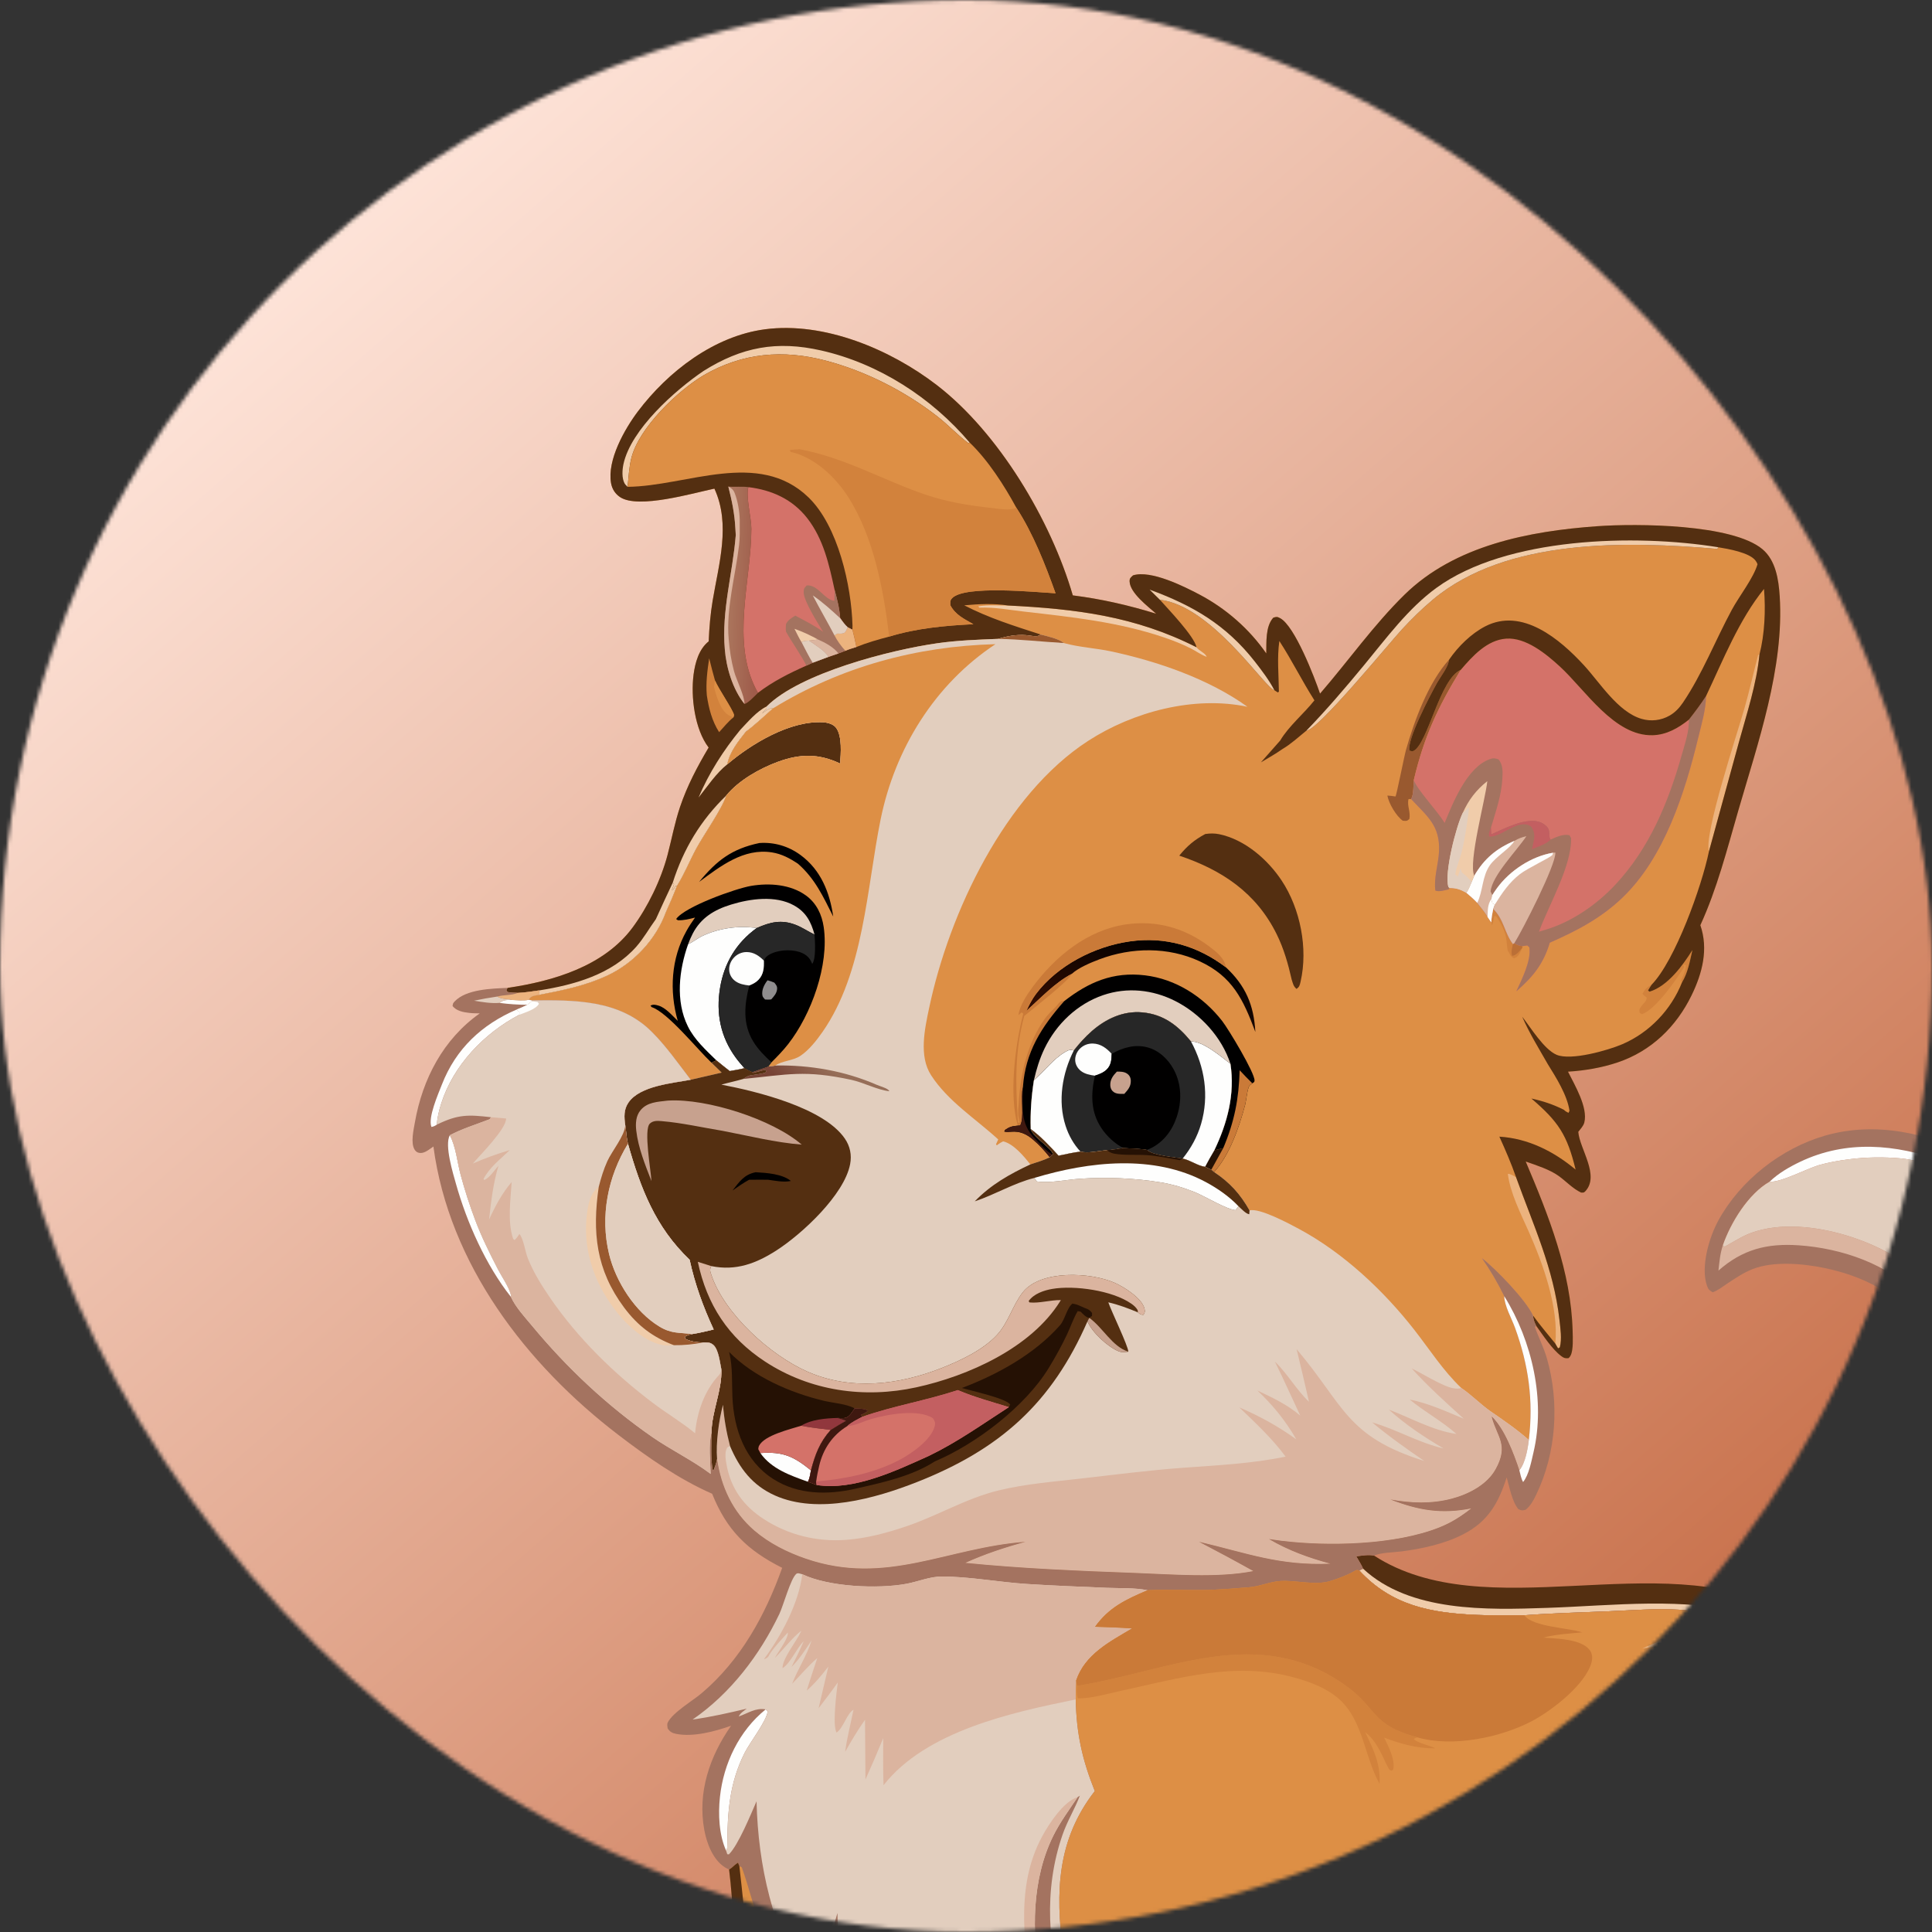 <svg width="512" height="512" viewBox="0 0 512 512" fill="none" xmlns="http://www.w3.org/2000/svg">
<rect x="0" y="0" width="512" height="512" fill="#333333" stroke="none"/>
<mask id="mask0_1299_174" style="mask-type:alpha" maskUnits="userSpaceOnUse" x="0" y="0" width="512" height="512">
<rect width="512" height="512" rx="256" fill="white"/>
</mask>
<g mask="url(#mask0_1299_174)">
<rect width="512" height="512" fill="url(#paint0_linear_1299_174)"/>
<path d="M513.626 361.223C511.596 358.105 510.291 354.571 508.392 351.374C503.176 342.596 493.275 338.08 483.611 336.055C477.911 334.86 470.002 334.136 464.448 336.326C462.077 337.26 459.848 338.769 457.731 340.166C456.52 340.965 455.268 342 453.887 342.463C453.047 342.001 452.717 341.714 452.387 340.786C450.618 335.813 452.929 327.93 455.361 323.478C461.188 312.807 472.105 304.252 483.767 300.924C496.832 297.195 511.202 300.098 522.859 306.695C523.845 307.252 524.82 307.827 525.791 308.407C524.593 307.341 523.29 306.402 522.656 304.891L522.686 303.924C523.513 303.183 524.154 303.069 525.263 303.151C534.187 303.805 543.363 311.625 548.704 318.266C553.408 324.115 557.26 331.489 559.543 338.613C560.294 340.951 560.51 343.731 561.604 345.911C561.972 345.385 561.968 345.277 562.093 344.678C562.269 343.828 562.508 343.468 563.072 342.826C563.925 342.448 563.944 342.462 564.854 342.688C569.276 346.988 572.494 368.135 572.612 374.586C572.869 388.722 568.991 401.664 560.04 412.645C561.496 411.96 563.527 410.847 565.163 411.617C565.842 411.937 566.088 412.479 566.227 413.181C566.857 416.357 562.85 421.21 560.865 423.448C556.234 428.668 546.688 436.342 539.482 437.028C539.4 435.79 539.294 434.852 538.801 433.706C536.175 434.403 533.546 434.868 530.865 435.306C531.174 433.681 536.344 429.026 537.635 426.928C541.192 421.144 543.751 414.41 546.25 408.107L546.606 407.576C546.97 407.478 546.978 407.493 547.372 407.286C553.763 403.946 559.575 389.21 561.319 382.686C562.662 377.664 566.129 360.313 563.861 356.43C562.541 362.55 561.007 368.229 558.824 374.1C558.532 376.366 557.199 378.528 556.15 380.524C555.934 376.19 556.269 371.835 556.108 367.492C555.456 349.839 553.025 337.809 542.645 323.072C540.587 320.149 538.356 316.635 535.733 314.201L534.967 314.362C536.727 317.132 541.65 324.222 541.434 327.217L541.16 327.433L540.866 327.228C539.514 324.507 536.946 322.358 534.762 320.317C528.935 314.849 522.45 310.33 514.869 307.718L514.662 308.362C512.114 308.843 506.869 307.285 504.012 307.013C499.379 306.57 494.513 306.634 489.893 307.237C487.261 307.581 484.518 308.05 481.965 308.794C478.958 309.669 471.682 313.499 468.993 313.146C463.331 316.355 458.644 324.04 456.574 330.024L457.052 330.378C459.341 329.138 461.66 327.601 464.104 326.71C471.832 323.889 481.464 325.049 489.164 327.353C497.121 329.733 507.395 334.602 511.616 342.213C513.404 345.436 513.891 349.268 514.955 352.762L515.647 351.309C516.436 353.259 516.734 355.39 517.14 357.447L515.816 357.384L514.624 353.276C514.331 353.938 514.054 354.563 513.845 355.259C514.105 357.143 513.939 359.347 513.626 361.223Z" fill="#A47360"/>
<path d="M468.993 313.146C471.182 310.978 474.284 309.209 477.054 307.889C489.352 302.029 502.362 303.207 514.869 307.718L514.662 308.362C512.114 308.843 506.868 307.285 504.012 307.013C499.379 306.57 494.513 306.634 489.893 307.237C487.261 307.581 484.518 308.05 481.965 308.794C478.958 309.669 471.682 313.499 468.993 313.146Z" fill="#FEFEFD"/>
<path d="M456.574 330.024L457.052 330.378C459.341 329.138 461.66 327.601 464.104 326.71C471.832 323.89 481.464 325.049 489.164 327.353C497.121 329.733 507.395 334.602 511.616 342.213C513.404 345.436 513.891 349.268 514.955 352.762L515.647 351.309C516.436 353.259 516.734 355.39 517.14 357.447L515.816 357.384L514.624 353.276C514.331 353.938 514.054 354.563 513.845 355.259C512.47 350.908 511.454 347.309 508.377 343.743C500.825 334.991 487.878 330.779 476.665 330.019C468.262 329.449 461.796 331.097 455.409 336.717C455.658 334.456 455.842 332.19 456.574 330.024Z" fill="#DBB49F"/>
<path d="M468.993 313.146C471.682 313.499 478.958 309.669 481.965 308.794C484.518 308.05 487.261 307.581 489.893 307.237C494.513 306.634 499.379 306.571 504.012 307.013C506.869 307.286 512.114 308.843 514.662 308.363L514.869 307.718C522.45 310.33 528.935 314.85 534.762 320.317C536.946 322.358 539.514 324.507 540.866 327.228L541.16 327.434L541.434 327.217C541.65 324.222 536.727 317.132 534.967 314.363L535.733 314.201C538.356 316.635 540.587 320.149 542.645 323.072C553.025 337.809 555.456 349.839 556.108 367.492C556.269 371.835 555.934 376.19 556.15 380.524C557.199 378.528 558.532 376.366 558.824 374.1C561.007 368.229 562.541 362.55 563.861 356.43C566.129 360.314 562.662 377.664 561.319 382.686C559.575 389.21 553.763 403.946 547.372 407.287C546.978 407.493 546.97 407.478 546.606 407.577L546.25 408.108C543.039 408.823 539.04 411.911 536.141 413.678C537.222 411.21 537.747 408.8 538.207 406.163L524.058 415.147C526.042 410.799 528.915 407.277 531.967 403.652C529.315 405.391 526.864 407.55 524.354 409.495C528.019 398.659 529.192 387.693 527.141 376.379C526.193 371.155 523.387 361.361 518.636 358.348C517.936 357.904 518.257 357.984 517.449 358.175L517.14 357.447C516.734 355.39 516.436 353.259 515.647 351.309L514.955 352.762C513.891 349.268 513.404 345.436 511.616 342.213C507.395 334.602 497.121 329.734 489.164 327.353C481.464 325.049 471.832 323.89 464.104 326.71C461.66 327.601 459.341 329.138 457.052 330.379L456.574 330.024C458.644 324.04 463.331 316.355 468.993 313.146Z" fill="#E2CEBE"/>
<path d="M514.624 353.276L515.816 357.384L517.14 357.447L517.449 358.175C518.257 357.984 517.936 357.904 518.636 358.348C523.387 361.361 526.193 371.155 527.141 376.379C529.192 387.693 528.019 398.658 524.354 409.495C526.864 407.55 529.315 405.391 531.967 403.652C528.915 407.277 526.042 410.799 524.058 415.147L538.207 406.163C537.747 408.799 537.222 411.21 536.141 413.678C539.04 411.911 543.038 408.822 546.25 408.107C543.751 414.41 541.191 421.144 537.635 426.928C536.344 429.026 531.174 433.681 530.865 435.306C533.546 434.868 536.175 434.403 538.801 433.706C539.294 434.852 539.4 435.79 539.482 437.028C538.073 437.331 536.664 437.613 535.281 438.02C536.757 438.259 538.289 438.364 539.593 439.138C540.083 439.831 540.21 439.952 540.004 440.844C539.441 443.27 535.726 445.083 533.63 446.018C526.307 449.284 517.155 450.817 509.176 450.826C512.261 455.31 514.936 459.788 516.635 464.995C521.606 480.229 519.647 502.939 516.726 518.631C514.786 529.049 511.263 540.065 512.574 550.751C513.264 556.372 515.826 561.149 517.351 566.502C518.869 571.833 518.613 577.51 518.582 582.995C517.267 584.157 515.98 585.441 514.476 586.353C514.425 581.457 514.654 576.304 513.427 571.533C511.608 564.47 507.818 558.187 507.131 550.777C505.73 535.674 511.165 520.544 512.352 505.57L512.383 505.143C512.168 504.829 512.141 504.827 512 504.403C511.26 502.168 511.995 495.059 511.994 492.353C511.991 486.671 512.04 480.688 511.338 475.053C511.062 472.836 509.39 466.59 510.296 464.812C509.087 459.804 505.404 454.355 502.201 450.383C494.615 440.977 484.067 434.616 472.864 430.381C469.98 429.292 466.772 428.102 463.693 427.783C463.287 428.02 463.266 428.07 462.727 428.165C462.454 428.213 447.214 426.717 444.88 426.586C438.61 426.237 432.341 426.753 426.079 427.019C418.707 427.332 411.329 427.499 403.969 428.065C399.842 428.111 395.699 428.148 391.575 427.98C379.178 427.475 368.838 425.536 360.174 416.165L361.237 415.722C360.764 414.607 360.03 413.515 359.434 412.454C361.008 412.246 362.563 411.947 364.137 412.25C393.724 431.378 439.584 409.819 471.86 426.41C480.651 423.046 487.979 418.798 494.685 412.085C509 397.754 513.717 381.016 513.626 361.223C513.939 359.347 514.105 357.143 513.845 355.259C514.054 354.563 514.331 353.938 514.624 353.276Z" fill="#542F11"/>
<path d="M510.296 464.812C514.197 477.773 513.795 491.81 512.383 505.143C512.168 504.829 512.141 504.827 512 504.403C511.26 502.168 511.995 495.059 511.994 492.353C511.991 486.671 512.04 480.688 511.338 475.053C511.062 472.836 509.39 466.59 510.296 464.812Z" fill="#F0CCAA"/>
<path d="M361.237 415.722C373.623 427.272 394.084 426.649 410.082 426.101C427.807 425.494 446.285 423.135 463.693 427.783C463.287 428.02 463.266 428.07 462.727 428.165C462.454 428.213 447.214 426.717 444.88 426.586C438.61 426.237 432.341 426.753 426.079 427.019C418.707 427.332 411.329 427.499 403.969 428.065C399.842 428.111 395.699 428.148 391.575 427.98C379.178 427.475 368.838 425.536 360.174 416.165L361.237 415.722Z" fill="#F0CCAA"/>
<path d="M517.449 358.175C518.257 357.984 517.936 357.904 518.636 358.348C523.387 361.36 526.193 371.155 527.141 376.379C529.192 387.693 528.019 398.658 524.354 409.495C526.864 407.55 529.315 405.391 531.967 403.651C528.915 407.277 526.042 410.799 524.058 415.147L538.207 406.163C537.747 408.799 537.222 411.21 536.141 413.678C539.04 411.911 543.038 408.822 546.25 408.107C543.751 414.41 541.191 421.144 537.635 426.928C536.344 429.026 531.174 433.681 530.865 435.306C528.421 436.38 524.004 436.197 521.274 436.373C526.186 437.583 531.034 439.343 535.838 440.934C524.699 444.693 516.46 446.061 504.705 445.208C496.429 438.675 486.494 430.982 476.146 428.398C477.236 427.903 478.25 427.442 479.422 427.18C480.596 426.637 481.751 426.061 482.894 425.456C496.324 418.341 507.404 405.898 512.707 391.602C513.979 388.174 514.7 384.497 515.765 380.995C516.459 376.888 516.865 372.751 516.96 368.587L517.633 368.065C517.791 366.628 517.891 365.197 517.967 363.753C517.97 362.712 517.849 361.678 517.759 360.641L517.449 358.175Z" fill="#99592F"/>
<path d="M515.765 380.995C516.106 380.313 516.217 379.882 516.455 379.205C516.504 379.063 516.911 378.441 517.001 378.3C516.709 379.87 515.998 382.131 516.455 383.684C514.792 396.287 505.425 412.061 495.359 419.753C492.365 422.041 483.399 427.551 479.708 427.233C479.612 427.225 479.517 427.197 479.422 427.18C480.596 426.637 481.751 426.061 482.894 425.456C496.324 418.341 507.404 405.898 512.707 391.602C513.979 388.174 514.7 384.497 515.765 380.995Z" fill="#DD8F45"/>
<path d="M189.325 129.492C183.534 130.709 169.224 134.912 164.378 131.773C163.044 130.908 162.211 129.601 161.935 128.039C160.86 121.935 165.538 113.696 169.054 109.029C177.038 98.437 189.265 89.055 202.692 87.273C218.438 85.183 235.982 92.606 248.247 102.04C264.629 114.64 278.489 137.83 284.302 157.779C291.925 158.746 299.065 160.384 306.395 162.638C304.216 160.708 299.523 157.19 299.359 154.152C299.31 153.234 299.652 153.042 300.262 152.477C304.99 150.992 313.775 155.401 317.915 157.585C324.879 161.26 331.093 166.684 335.576 173.167C335.637 170.203 335.326 166.038 337.43 163.695C338.253 163.446 338.429 163.384 339.246 163.82C343.142 165.897 348.384 179.583 349.825 183.819C357.318 175.158 364.038 165.612 372.224 157.591C385.56 144.523 405.217 140.752 423.224 139.455C433.827 138.691 459.116 138.865 467.069 145.547C470.601 148.515 471.356 153.624 471.638 157.984C472.863 176.961 465.83 196.968 460.628 214.946C457.68 225.131 455.038 235.529 450.609 245.192C452.795 251.503 451.14 257.906 448.296 263.749C444.227 272.11 437.568 278.577 428.689 281.552C424.462 282.969 419.981 283.735 415.536 284.001C417.3 287.541 420.884 293.492 419.856 297.494C419.631 298.37 418.815 299.241 418.264 299.943C418.584 304.414 424.094 311.583 420.066 315.761C419.687 316.154 419.506 316.034 419.005 316.044C416.782 314.995 415.075 313.095 413.093 311.66C410.707 309.932 407.115 308.792 404.331 307.817C410.36 322.044 416.373 337.069 416.765 352.733C416.806 354.389 416.989 357.76 416.238 359.207C416.015 359.637 415.974 359.639 415.676 359.93C414.814 360.017 414.467 359.92 413.761 359.391C411.301 357.548 408.928 353.87 407.113 351.359C406.626 350.4 406.37 349.715 406.269 348.64C404.423 344.579 396.386 336.222 392.713 333.419C394.96 336.634 396.914 339.982 398.646 343.502C398.635 345.929 400.641 349.508 401.487 351.846C405.082 361.769 406.413 371.099 405.154 381.598C404.862 384.01 404.226 387.741 402.648 389.635C401.171 385.219 398.713 378.609 395.318 375.377C395.343 375.498 395.361 375.619 395.393 375.737C396.774 380.822 399.894 382.97 396.366 389.339C394.087 393.456 389.223 395.96 384.806 397.141C379.408 398.584 373.89 398.372 368.442 397.369C375.912 400.277 382.039 401.316 389.909 399.738C387.232 401.842 384.607 403.522 381.429 404.783C369.717 409.436 352.09 409.852 339.563 408.323C338.467 408.189 337.375 408.031 336.284 407.865C341.469 410.904 346.803 412.844 352.595 414.395C339.003 414.967 330.531 411.593 317.728 408.575C322.575 411.108 327.381 413.682 332.154 416.353C322.765 418.236 310.386 417.196 300.757 416.843C285.801 416.293 270.708 415.669 255.813 414.175C261.06 411.81 266.229 410.104 271.777 408.594C250.981 410.109 234.864 420.389 213.535 413.061C208.644 411.38 203.82 408.975 199.879 405.586C194.178 400.682 191.085 393.976 190.033 386.621C189.877 387.685 189.496 388.626 189.116 389.623L188.857 389.482C188.295 386.339 188.558 382.865 188.542 379.671C188.635 373.935 191.352 368.549 191.166 362.897C190.791 361.123 190.44 357.626 189.036 356.41C188.119 355.615 187.403 355.794 186.268 355.772C184.669 355.733 183.039 355.544 181.605 354.802L181.571 354.201C182.18 353.826 182.694 353.696 183.392 353.546C185.328 353.239 187.219 352.784 189.124 352.33C186.321 346.259 184.179 340.381 182.751 333.845C173.682 325.211 169.759 314.932 166.413 303.113C166.012 301.585 165.962 299.772 165.7 298.198C165.381 296.028 165.272 293.992 166.591 292.126C169.693 287.734 178.15 287.071 183.05 286.143C179.747 281.847 176.487 277.161 172.633 273.347C164.072 264.877 152.138 265.002 140.912 265.119L140.151 264.949C140.206 264.843 140.242 264.725 140.317 264.632C140.997 263.781 141.958 263.823 142.959 263.636L142.913 262.464C141.03 262.717 139.121 263.057 137.221 263.128C137.149 263.114 137.078 263.09 137.005 263.087C136.083 263.058 135.405 263.084 134.479 262.877L134.182 262.366L134.52 261.804C146.631 260.009 160.022 256.077 167.619 245.836C171.687 240.353 175.186 233.126 176.919 226.522C178.031 222.288 178.815 217.998 180.221 213.839C182.117 208.227 184.791 203.177 187.797 198.104C184.097 193.26 183.039 184.687 183.803 178.786C184.213 175.621 185.214 172.018 187.811 169.967C187.967 166.345 188.259 162.778 188.857 159.199C190.485 149.465 193.698 138.973 189.325 129.492Z" fill="#DD8F45"/>
<path d="M395.714 240.882C398.534 243.572 398.737 247.36 400.942 250.18L401.314 249.952C402.086 250.46 402.557 250.625 403.474 250.739L403.417 251.16C403.209 251.651 403.006 252.169 402.736 252.629C402.306 253.36 402.014 253.707 401.209 253.959C400.634 253.627 400.377 253.384 400.076 252.801C399.982 252.619 399.893 252.435 399.801 252.252L399.767 252.331C399.475 251.693 399.533 251.953 399.454 251.272L399.241 249.278C398.998 246.971 397.806 244.644 396.435 242.791L396.004 242.807C395.86 243.648 395.728 244.445 395.43 245.25L395.192 244.427C395.263 243.201 395.453 242.081 395.714 240.882Z" fill="#D2823C"/>
<path d="M401.314 249.952C402.086 250.46 402.557 250.625 403.474 250.739L403.417 251.16C402.67 252.074 401.951 253.123 400.738 253.316C400.367 252.282 400.725 251.235 400.942 250.18L401.314 249.952Z" fill="#BB6F36"/>
<path d="M437.676 260.972C437.342 261.471 437.044 261.978 436.743 262.498L437.157 262.801C441.986 261.324 445.948 255.844 448.505 251.784C447.851 254.664 447.309 257.793 445.749 260.344L445.511 259.812C445.851 258.952 447.045 256.545 446.756 255.738L446.031 255.644L446.349 256.234C444.396 259.39 438.8 267.535 435.173 268.745L434.558 268.485C434.38 267.574 434.384 267.484 434.955 266.672C435.585 265.776 436.261 265.512 436.413 264.384L436.036 264.087C435.513 263.666 435.713 263.847 435.269 263.374C435.926 262.162 436.416 261.616 437.676 260.972Z" fill="#D2823C"/>
<path d="M466.267 173.488C465.525 181.217 462.933 189.045 460.88 196.509L452.89 225.628C451.47 221.234 460.486 194.12 462.322 187.632C463.645 182.954 464.715 178.223 465.94 173.521L466.267 173.488Z" fill="#ECB37E"/>
<path d="M267.14 160.465C285.075 161.365 300.785 163.265 317.098 171.536C317.716 172.462 319.454 173.063 319.772 174.067C318.261 173.517 316.948 172.525 315.512 171.803C313.242 170.662 310.884 169.737 308.481 168.922C296.381 164.815 283.988 163.519 271.391 162.079C267.299 161.611 263.714 160.887 259.547 161.035L259.248 160.701C261.696 160.232 264.629 160.499 267.14 160.465Z" fill="#F0CCAA"/>
<path d="M412.174 356.064C413.118 346.478 408.915 334.891 405.05 326.209C403.011 321.63 400.202 316.084 399.591 311.079C400.28 311.047 401.143 311.66 401.771 311.97C406.349 324.703 411.749 336.156 413.272 349.802C413.522 352.05 413.953 354.855 413.367 357.064L412.908 357.326C412.663 356.913 412.385 356.494 412.174 356.064Z" fill="#ECB37E"/>
<path d="M373.979 211.768C373.751 211.708 373.505 211.765 373.268 211.776C372.826 213.505 373.887 215.21 373.492 217.055C372.764 217.675 372.72 217.555 371.749 217.496C370.02 216.281 368.049 212.935 367.664 210.837C368.2 210.862 368.705 210.913 369.238 210.992L369.815 211.081C370.107 210.737 372.131 200.392 372.602 198.735C374.808 190.971 378.542 180.833 384.053 174.775C384.007 174.976 383.967 175.179 383.914 175.379C383.423 177.264 381.767 179.298 380.813 181.007C379.063 184.141 372.758 196.142 373.521 198.929C373.922 199.023 374.225 199.205 374.615 199.002C378.426 197.019 381.531 179.939 387.119 177.516C381.046 187.412 377.354 195.336 374.675 206.712C374.553 208.188 374.667 210.473 373.979 211.768Z" fill="#99592F"/>
<path d="M272.006 267.894C272.731 266.317 273.513 264.784 274.561 263.395C280.281 255.819 290.098 250.804 299.386 249.481C308.793 248.142 317.357 250.661 324.88 256.348C330.089 261.212 332.296 266.356 332.683 273.473C329.468 264.889 326.647 258.79 317.915 254.747C309.579 250.887 299.9 251.015 291.375 254.225C289.117 255.075 285.84 256.439 284.047 258.071C279.606 260.379 275.733 264.555 272.006 267.894Z" fill="url(#paint1_linear_1299_174)"/>
<path d="M269.715 298.315C267.339 290.173 269.023 276.923 271.18 268.644L270.752 268.298L269.897 269.013C270.21 266.507 272.22 263.495 273.703 261.497C279.695 253.42 288.222 246.445 298.438 244.97C306.461 243.812 313.937 245.923 320.382 250.759C322.282 252.184 324.521 253.883 324.88 256.348C317.356 250.661 308.793 248.142 299.386 249.481C290.098 250.804 280.281 255.819 274.561 263.395C273.513 264.784 272.731 266.317 272.006 267.893C275.733 264.554 279.606 260.379 284.047 258.071C282.993 260.197 273.755 267.288 271.441 269.236C268.871 278.688 269.158 287.06 269.722 296.68L269.829 296.708L269.781 297.526L270.226 297.478C270.151 297.051 270.042 296.657 269.946 296.239C269.652 294.968 269.917 293.325 269.993 292.023C270.438 284.399 272.334 276.413 276.819 270.078C277.605 268.968 278.503 268.07 279.48 267.136C279.813 266.817 280.069 266.496 280.357 266.141C280.765 265.639 280.88 265.48 281.468 265.276L281.984 265.344C275.974 272.212 271.731 278.754 271.08 288.123C270.408 290.863 271.526 296.276 270.356 298.264L269.715 298.315Z" fill="#CA7A38"/>
<path d="M319.402 221.024C320.662 220.834 321.88 220.817 323.132 221.079C329.875 222.493 335.931 227.741 339.656 233.36C344.603 240.82 346.686 251.378 344.666 260.154C344.463 261.037 344.373 261.554 343.588 262.068C342.725 261.332 342.658 260.642 342.303 259.58C341.38 255.459 340.219 251.393 338.343 247.594C332.912 236.589 323.837 230.558 312.522 226.755C314.572 224.218 316.523 222.562 319.402 221.024Z" fill="#542F11"/>
<path d="M281.984 265.344C288.505 260.253 294.994 257.469 303.41 258.47C311.598 259.445 318.864 264.125 323.884 270.566C325.551 272.704 332.575 284.378 332.461 286.357C332.433 286.836 332.324 286.748 331.889 287.098C331.632 287.301 331.306 287.438 331.117 287.706C330.557 288.498 330.269 291.67 329.975 292.769C328.441 298.525 325.869 306.124 321.739 310.598L320.998 309.999L319.357 309.211C320.133 307.726 320.95 306.286 321.806 304.846C325.26 297.644 327.319 289.929 326.077 281.925C323.634 280.076 318.87 275.931 315.63 276.012C312.175 271.797 308.407 268.822 302.752 268.296C297.689 267.825 293.097 269.992 289.366 273.242C287.591 274.787 286.029 276.547 284.57 278.389C283.56 278.112 283.174 278.274 282.268 278.804C279.045 280.689 276.813 283.915 273.995 286.281C273.322 290.646 273.016 294.798 273.157 299.214C273.796 301.449 279.163 304.482 278.999 305.982L278.209 306.691C276.943 305.058 275.361 303.362 273.792 302.02C272.038 300.52 270.299 299.714 267.971 299.918C267.312 299.976 266.823 300.025 266.165 299.883L266.302 299.47C267.487 298.643 268.277 298.412 269.715 298.315L270.356 298.264C271.526 296.276 270.408 290.863 271.08 288.123C271.731 278.754 275.974 272.212 281.984 265.344Z" fill="#010000"/>
<path d="M271.08 288.123C271.098 293.262 270.259 297.662 274.156 301.636C275.178 302.677 277.754 305.6 278.999 305.982L278.209 306.691C276.943 305.058 275.361 303.362 273.792 302.02C272.038 300.52 270.299 299.713 267.971 299.918C267.312 299.976 266.823 300.025 266.165 299.883L266.302 299.47C267.487 298.643 268.277 298.412 269.715 298.315L270.356 298.264C271.526 296.276 270.408 290.863 271.08 288.123Z" fill="#3F1810"/>
<path d="M328.523 283.625C329.602 284.823 330.755 285.953 331.889 287.097C331.632 287.3 331.306 287.438 331.117 287.706C330.557 288.498 330.269 291.669 329.975 292.769C328.441 298.524 325.869 306.124 321.739 310.598L320.997 309.999L319.357 309.211C320.133 307.726 320.95 306.286 321.806 304.846L324.174 304.259C327.152 297.197 328.298 291.255 328.523 283.625Z" fill="#CA7A38"/>
<path d="M321.806 304.846L324.174 304.259L320.997 309.999L319.357 309.211C320.133 307.726 320.95 306.286 321.806 304.846Z" fill="#251104"/>
<path d="M273.995 286.281C274.645 283.391 275.518 280.538 276.809 277.865C279.941 271.382 285.471 266.074 292.332 263.725C298.717 261.538 305.487 262.253 311.468 265.289C318.07 268.638 323.801 274.837 326.077 281.925C323.634 280.076 318.87 275.931 315.63 276.012C312.175 271.797 308.407 268.822 302.752 268.296C297.689 267.825 293.097 269.992 289.366 273.242C287.591 274.787 286.029 276.547 284.569 278.389C283.56 278.112 283.174 278.274 282.268 278.804C279.045 280.689 276.813 283.915 273.995 286.281Z" fill="#E2CEBE"/>
<path d="M284.569 278.389C286.029 276.547 287.591 274.787 289.366 273.241C293.097 269.992 297.689 267.825 302.752 268.296C308.407 268.822 312.175 271.797 315.63 276.012C318.87 275.931 323.634 280.075 326.077 281.924C327.319 289.929 325.26 297.644 321.806 304.846C320.95 306.286 320.133 307.726 319.357 309.211C317.469 309.009 315.443 307.436 313.41 307.04C311.151 306.666 305.434 306.227 303.953 304.744C301.931 304.387 299.714 304.389 297.658 304.252C296.2 304.499 294.776 304.746 293.296 304.817C291.177 304.979 288.367 305.724 286.336 305.188C284.387 305.417 282.452 305.885 280.528 306.272C278.256 303.771 275.886 301.225 273.157 299.214C273.015 294.798 273.322 290.646 273.995 286.281C276.813 283.915 279.045 280.689 282.268 278.804C283.174 278.274 283.56 278.112 284.569 278.389Z" fill="#272727"/>
<path d="M290.155 285.065C288.852 284.891 287.449 284.621 286.402 283.774C285.542 283.078 284.976 282.079 284.938 280.963C284.901 279.838 285.373 278.737 286.156 277.937C287.077 276.997 288.314 276.514 289.626 276.547C291.702 276.6 293.273 277.799 294.603 279.273C294.564 280.854 294.475 282.295 293.268 283.457C292.421 284.272 291.255 284.718 290.155 285.065Z" fill="#FEFEFD"/>
<path d="M273.995 286.281C276.813 283.915 279.045 280.689 282.268 278.804C283.174 278.274 283.56 278.112 284.569 278.389C281.505 284.449 280.271 291.772 282.392 298.356C283.213 300.901 284.516 303.223 286.336 305.188C284.387 305.417 282.452 305.885 280.528 306.272C278.256 303.771 275.886 301.225 273.157 299.214C273.015 294.798 273.322 290.646 273.995 286.281Z" fill="#FEFEFD"/>
<path d="M315.63 276.012C318.87 275.931 323.634 280.076 326.077 281.925C327.319 289.929 325.26 297.644 321.806 304.846C320.95 306.286 320.133 307.726 319.357 309.211C317.469 309.01 315.443 307.436 313.41 307.04C315.628 304.294 317.308 301.243 318.3 297.848C320.474 290.398 319.279 282.742 315.63 276.012Z" fill="#FEFEFD"/>
<path d="M294.603 279.273C297.501 277.654 300.718 276.684 304.032 277.546C307.156 278.359 309.645 280.757 311.12 283.561C313.159 287.434 313.215 291.977 311.822 296.074C310.586 299.705 308.242 302.786 304.722 304.424C304.47 304.542 304.212 304.642 303.954 304.745C301.931 304.387 299.714 304.389 297.658 304.252C295.368 302.995 293.341 301.157 291.894 298.977C289.002 294.624 289.078 289.96 290.155 285.065C291.255 284.718 292.421 284.272 293.268 283.457C294.475 282.295 294.564 280.854 294.603 279.273Z" fill="#010000"/>
<path d="M295.988 283.984C296.879 283.985 297.856 283.977 298.632 284.485C299.341 284.951 299.658 285.596 299.673 286.434C299.701 287.95 298.901 288.825 297.956 289.883C296.874 289.893 295.661 289.994 294.84 289.146C294.42 288.712 294.259 288.17 294.237 287.594C294.18 286.076 294.989 285.025 295.988 283.984Z" fill="#C7A18E"/>
<path d="M387.119 177.516C390.219 173.901 394.064 169.604 399.156 169.25C404.388 168.886 409.718 173.28 413.355 176.611C420.107 182.794 427.794 195.141 437.987 194.843C441.663 194.735 444.783 192.948 447.585 190.705C449.191 188.673 450.701 186.631 452.122 184.465C452.067 188.088 450.898 191.988 450.045 195.508C446.509 210.091 441.115 227.094 430.077 237.776C424.412 243.258 417.865 246.68 410.712 249.817C409.013 255.471 406.265 258.849 401.849 262.701C403.28 259.558 405.853 254.575 405.294 251.042L404.735 250.547L403.474 250.739C402.557 250.625 402.086 250.46 401.314 249.952L400.942 250.18C398.737 247.36 398.534 243.572 395.714 240.882C395.453 242.081 395.263 243.201 395.192 244.427L394.217 242.999C393.5 241.685 392.378 240.478 391.487 239.262C390.6 238.289 389.61 237.461 388.611 236.608C387.069 235.745 385.905 235.287 384.108 235.332L383.91 235.684C382.907 235.891 381.31 236.441 380.384 235.994C379.932 232.613 381.208 229.03 381.362 225.619C381.672 218.73 378.191 216.326 373.979 211.768C374.667 210.473 374.553 208.188 374.675 206.712C377.354 195.336 381.046 187.412 387.119 177.516Z" fill="#D47269"/>
<path d="M452.122 184.465C452.067 188.088 450.898 191.988 450.045 195.508C446.509 210.091 441.115 227.094 430.077 237.776C424.412 243.258 417.865 246.68 410.712 249.817C409.013 255.471 406.265 258.849 401.849 262.701C403.28 259.558 405.853 254.575 405.294 251.042L404.735 250.547L403.474 250.739C402.557 250.625 402.086 250.46 401.314 249.952L400.942 250.18C398.737 247.36 398.534 243.572 395.714 240.882C395.453 242.081 395.263 243.201 395.192 244.427L394.217 242.999C393.5 241.685 392.378 240.478 391.487 239.262C390.6 238.289 389.61 237.461 388.611 236.608C387.069 235.745 385.905 235.287 384.108 235.332L383.91 235.684C382.907 235.891 381.31 236.441 380.384 235.994C379.932 232.613 381.208 229.03 381.362 225.619C381.672 218.73 378.191 216.326 373.979 211.768C374.667 210.473 374.553 208.188 374.675 206.712C375.417 209.145 380.994 214.965 382.842 218.093C385.078 212.671 388.751 203.378 394.78 201.196C395.713 200.858 396.173 200.919 397.092 201.227C398.361 202.652 398.237 204.577 398.141 206.382C397.908 210.794 396.355 215.17 395.106 219.38L395.196 221.117C398.573 219.63 404.672 216.383 408.338 217.96C409.113 218.293 410.183 219.076 410.43 219.907C410.582 220.421 410.574 221.076 410.628 221.61C410.69 222.224 410.619 221.981 410.92 222.498C412.383 221.832 414.338 220.937 415.951 221.354L416.344 222.12C416.568 229.423 410.422 239.886 407.845 246.905L409.462 246.422C416.4 244.398 423.07 239.795 427.989 234.552C437.089 224.851 442.109 212.712 445.676 200.083C446.508 197.135 447.669 193.772 447.585 190.705C449.191 188.673 450.701 186.631 452.122 184.465Z" fill="#A47360"/>
<path d="M395.106 219.38L395.196 221.117C398.573 219.629 404.672 216.383 408.338 217.96C409.113 218.292 410.183 219.075 410.43 219.907C410.582 220.421 410.574 221.076 410.628 221.61C410.69 222.223 410.619 221.981 410.92 222.498C409.822 223.709 407.494 224.392 405.992 225.054L406.417 223.032C406.752 221.401 406.699 220.468 405.769 219.052C402.243 216.69 398.092 221.968 394.639 221.696C394.435 220.732 394.757 220.287 395.106 219.38Z" fill="#C35F61"/>
<path d="M401.329 222.844C402.394 222.192 403.302 221.893 404.511 221.596C402.061 225.333 395.411 232.043 395.024 236.235L395.466 237.216L395.216 238.28L395.51 239.395L396.145 239.723L395.714 240.882C395.453 242.081 395.263 243.201 395.192 244.427L394.217 242.999C393.5 241.685 392.378 240.478 391.487 239.262C390.6 238.289 389.61 237.461 388.611 236.608C389.229 235.682 389.633 234.572 390.081 233.551L390.698 232.08C393.282 227.598 396.598 224.827 401.329 222.844Z" fill="#DBB49F"/>
<path d="M395.216 238.28L395.51 239.395L396.145 239.723L395.714 240.882C395.453 242.081 395.263 243.201 395.192 244.427L394.217 242.999C394.278 241.281 394.192 239.733 395.216 238.28Z" fill="#FEFEFD"/>
<path d="M401.329 222.844C400.279 224.768 396.397 227.017 394.804 229.339C392.746 232.337 393.019 236.151 391.487 239.262C390.6 238.289 389.61 237.461 388.611 236.608C389.229 235.682 389.633 234.572 390.081 233.551L390.698 232.08C393.282 227.598 396.598 224.827 401.329 222.844Z" fill="#FEFEFD"/>
<path d="M394.153 207.01C393.67 211.797 389.053 228.524 390.698 232.08L390.081 233.551C389.633 234.572 389.229 235.682 388.611 236.608C387.069 235.745 385.905 235.287 384.108 235.332L383.832 235.013C382.741 231.355 385.829 219.166 387.64 215.439C389.191 211.975 391.184 209.377 394.153 207.01Z" fill="#F0CCAA"/>
<path d="M387.64 215.439C387.924 215.174 388.647 214.646 388.772 214.312L389.34 214.015C388.844 217.846 388.334 221.823 387.411 225.575C386.904 227.638 385.971 229.648 385.647 231.742C385.787 231.839 385.939 231.922 386.066 232.036C386.163 232.125 386.455 232.531 386.544 232.651L386.15 232.739L387.078 230.196L386.757 230.709L387.109 230.204C387.325 230.939 387.225 231.168 387.88 231.606C388.487 232.013 388.909 232.515 389.4 233.045C389.743 233.415 389.596 233.281 390.081 233.551C389.633 234.572 389.229 235.681 388.611 236.608C387.069 235.745 385.905 235.287 384.108 235.332L383.832 235.013C382.741 231.355 385.829 219.166 387.64 215.439Z" fill="#E2CEBE"/>
<path d="M411.573 225.982L412.181 225.934C412.418 229.081 403.485 246.501 401.314 249.952L400.942 250.18C398.737 247.36 398.534 243.572 395.714 240.882L396.145 239.723L395.51 239.395L395.216 238.28L395.466 237.216C395.864 236.602 396.268 235.991 396.698 235.399C400.09 230.729 405.849 226.933 411.573 225.982Z" fill="#DBB49F"/>
<path d="M395.466 237.216C395.864 236.602 396.268 235.991 396.698 235.399C400.09 230.729 405.849 226.933 411.573 225.982C411.486 226.212 411.495 226.506 411.313 226.67C410.454 227.448 404.79 230.115 402.801 231.651C399.919 233.875 398.058 236.681 396.145 239.723L395.51 239.395L395.216 238.28L395.466 237.216Z" fill="#FEFEFD"/>
<path d="M189.325 129.492C183.534 130.709 169.224 134.912 164.378 131.773C163.044 130.908 162.211 129.601 161.935 128.039C160.86 121.935 165.538 113.696 169.054 109.029C177.038 98.437 189.265 89.055 202.692 87.273C218.438 85.183 235.982 92.606 248.247 102.04C264.629 114.64 278.489 137.83 284.302 157.779C291.925 158.746 299.065 160.384 306.395 162.638C304.216 160.708 299.523 157.19 299.359 154.152C299.31 153.234 299.652 153.042 300.262 152.477C304.99 150.992 313.775 155.401 317.915 157.585C324.879 161.26 331.093 166.684 335.576 173.167C335.637 170.203 335.326 166.038 337.43 163.695C338.253 163.446 338.429 163.384 339.246 163.82C343.142 165.897 348.384 179.583 349.825 183.819C357.318 175.158 364.038 165.612 372.224 157.591C385.56 144.523 405.217 140.752 423.224 139.455C433.827 138.691 459.116 138.865 467.069 145.547C470.601 148.515 471.356 153.624 471.638 157.984C472.863 176.961 465.83 196.968 460.628 214.946C457.68 225.131 455.038 235.529 450.609 245.192C452.795 251.503 451.14 257.906 448.296 263.749C444.227 272.11 437.568 278.577 428.689 281.552C424.462 282.969 419.981 283.735 415.536 284.001C417.3 287.541 420.884 293.492 419.856 297.494C419.631 298.37 418.815 299.242 418.264 299.943C418.584 304.414 424.094 311.583 420.066 315.761C419.687 316.154 419.506 316.034 419.005 316.044C416.782 314.995 415.075 313.095 413.093 311.66C410.707 309.932 407.115 308.792 404.331 307.817C410.36 322.045 416.373 337.069 416.765 352.733C416.806 354.389 416.989 357.76 416.238 359.207C416.015 359.637 415.974 359.639 415.676 359.93C414.814 360.017 414.467 359.92 413.761 359.391C411.301 357.548 408.928 353.87 407.113 351.359C406.626 350.4 406.37 349.715 406.269 348.64C408.146 351.222 410.17 353.592 412.174 356.064C412.385 356.494 412.663 356.913 412.908 357.326L413.367 357.064C413.953 354.855 413.522 352.05 413.272 349.802C411.749 336.156 406.349 324.703 401.771 311.97C400.482 308.299 398.959 304.758 397.345 301.222C404.98 301.685 411.771 305.128 417.552 309.956C415.322 300.754 412.985 297.238 405.834 291.119C408.909 291.786 411.654 292.698 414.468 294.119C414.839 294.515 415.188 294.667 415.664 294.915L415.933 294.365C415.345 290.255 412.374 285.532 410.2 282.044C407.831 277.882 405.306 273.833 403.394 269.433C405.621 272.282 409.179 278.108 412.508 279.526C416.335 281.156 426.169 278.34 429.931 276.726C437.13 273.637 442.863 267.603 445.749 260.344C447.309 257.793 447.851 254.664 448.505 251.784C445.948 255.844 441.986 261.324 437.157 262.801L436.743 262.498C437.044 261.978 437.342 261.471 437.677 260.972C443.924 254.596 450.987 234.897 452.89 225.628L460.88 196.509C462.933 189.045 465.525 181.217 466.267 173.488C467.671 168.047 467.937 161.67 467.48 156.079C460.833 164.276 456.631 174.957 452.122 184.465C450.701 186.631 449.191 188.673 447.585 190.705C444.783 192.948 441.662 194.735 437.987 194.842C427.794 195.141 420.107 182.794 413.355 176.611C409.718 173.28 404.388 168.886 399.156 169.25C394.064 169.604 390.219 173.901 387.119 177.516C381.531 179.939 378.426 197.019 374.615 199.002C374.225 199.205 373.922 199.023 373.521 198.929C372.758 196.142 379.063 184.141 380.813 181.007C381.767 179.298 383.423 177.264 383.914 175.379C383.967 175.179 384.007 174.976 384.053 174.775C386.42 171.33 389.872 167.914 393.61 165.985C403.422 160.921 413.443 169.445 419.742 176.281C423.988 180.889 428.725 188.636 435.004 190.5C437.524 191.248 440.211 190.937 442.493 189.621C443.936 188.788 445.066 187.577 445.993 186.208C451.109 178.657 454.615 169.63 458.958 161.588C460.892 158.008 464.7 153.194 465.758 149.526C465.567 149.084 465.557 149.005 465.241 148.576C463.648 146.415 457.885 145.443 455.323 145.022L455.135 145.469C431.118 143.417 399.156 142.566 379.657 158.961C376.755 161.401 374.041 164.067 371.475 166.855C368.019 170.609 349.203 193.602 346.206 193.629C344.144 195.31 342.116 197.18 339.821 198.532C338.012 199.812 336.049 200.906 334.147 202.043L339.269 196.245C341.514 192.445 345.563 189.113 348.335 185.6C345.064 180.461 342.361 174.986 339.042 169.868C338.406 174.305 338.873 178.828 338.92 183.292L338.641 183.504L337.726 182.92C335.24 182.374 321.152 160.547 307.375 158.937C309.636 161.481 316.442 168.544 317.098 171.536C300.785 163.265 285.075 161.365 267.14 160.465C263.379 159.875 259.313 160.062 255.531 160.418C262.087 163.798 268.81 165.893 275.796 168.157C275.453 168.372 275.278 168.521 274.83 168.576C273.987 168.678 272.794 168.392 271.924 168.324C269.324 168.124 266.948 168.584 264.462 169.308C259.096 169.522 253.767 169.702 248.444 170.46C235.831 172.257 211.948 178.407 203.171 187.217L203.166 187.796L201.92 189.079C202.8 188.518 203.927 187.488 204.941 187.666C203.206 189.203 199.391 192.733 197.69 193.873C195.642 196.497 193.404 199.192 192.739 202.55C199.078 197.132 209.389 190.902 218.116 191.413C219.342 191.485 220.88 191.878 221.632 192.947C223.202 195.18 222.838 199.694 222.634 202.346C216.958 199.668 212.047 199.738 206.198 201.873C201.367 203.635 195.767 206.792 192.467 210.821C191.419 214.285 186.549 221.142 184.509 224.906C182.775 228.103 181.347 231.735 179.4 234.776C178.522 237.134 177.529 239.416 176.488 241.706C173.853 248.979 167.952 255.258 160.985 258.522C155.184 261.239 149.196 262.44 142.959 263.636L142.913 262.464C141.03 262.717 139.121 263.057 137.221 263.128C137.149 263.114 137.078 263.09 137.005 263.087C136.083 263.058 135.405 263.084 134.479 262.877L134.182 262.366L134.52 261.804C146.631 260.009 160.022 256.077 167.619 245.836C171.687 240.353 175.186 233.126 176.919 226.522C178.031 222.288 178.815 217.999 180.221 213.839C182.117 208.227 184.791 203.177 187.797 198.105C184.097 193.26 183.039 184.687 183.803 178.786C184.213 175.621 185.214 172.018 187.811 169.967C187.967 166.345 188.259 162.778 188.857 159.199C190.485 149.465 193.698 138.973 189.325 129.492Z" fill="#542F11"/>
<path d="M196.184 193.414C198.173 191.336 200.54 188.48 203.171 187.217L203.166 187.796L201.92 189.079C202.8 188.518 203.927 187.488 204.941 187.666C203.206 189.203 199.391 192.733 197.69 193.873C195.642 196.497 193.404 199.192 192.739 202.55C189.823 204.866 187.438 208.436 185.126 211.356C187.826 204.915 191.756 198.793 196.184 193.414Z" fill="#F0CCAA"/>
<path d="M178.285 233.916C181.129 224.955 185.703 217.36 192.466 210.821C191.419 214.286 186.549 221.142 184.509 224.906C182.774 228.103 181.347 231.735 179.4 234.776L179.094 234.759L178.266 235.94L178.059 235.912L178.623 234.406L178.285 233.916Z" fill="#F0CCAA"/>
<path d="M304.662 156.262C316.106 160.452 324.936 165.599 332.555 175.344C334.373 177.67 336.369 180.299 337.726 182.92C335.24 182.374 321.152 160.546 307.375 158.937L304.662 156.262Z" fill="#F0CCAA"/>
<path d="M187.94 174.453C188.434 176.429 188.925 178.403 189.49 180.36C190.543 182.749 194.086 187.867 194.506 189.394C194.572 189.631 194.407 189.877 194.358 190.118C192.976 191.211 191.773 192.732 190.573 194.031C188.678 191.045 187.83 187.734 187.316 184.276C187.024 180.924 187.45 177.764 187.94 174.453Z" fill="#D2823C"/>
<path d="M189.49 180.36C190.543 182.749 194.086 187.867 194.506 189.394C194.572 189.632 194.407 189.877 194.358 190.118C193.96 189.949 193.548 189.783 193.169 189.572C190.905 188.31 189.836 184.435 189.218 182.093L189.49 180.36Z" fill="#DD8F45"/>
<path d="M178.285 233.916L178.623 234.406L178.059 235.912L178.266 235.94L179.094 234.759L179.4 234.776C178.522 237.134 177.529 239.416 176.488 241.706C173.852 248.979 167.952 255.258 160.985 258.522C155.183 261.239 149.196 262.44 142.959 263.636L142.912 262.464C152.26 260.987 162.143 258.21 168.633 250.873C170.587 248.666 172.063 245.969 173.81 243.593C175.253 240.347 176.777 237.132 178.285 233.916Z" fill="#F0CCAA"/>
<path d="M346.206 193.629C351.61 188.042 356.548 182.256 361.494 176.266C367.37 169.151 373.171 161.231 380.691 155.771C399.234 142.307 433.361 141.466 455.323 145.022L455.135 145.469C431.118 143.417 399.156 142.566 379.657 158.961C376.755 161.401 374.041 164.067 371.475 166.855C368.019 170.609 349.203 193.602 346.206 193.629Z" fill="#F0CCAA"/>
<path d="M186.43 98.318C196.558 91.956 205.86 90.221 217.59 92.874C232.857 96.326 246.876 105.381 256.953 117.267L256.64 117.463C253.769 115.298 251.296 112.606 248.446 110.385C239.844 103.679 229.461 98.374 218.913 95.587C207.495 92.568 196.822 93.481 186.552 99.403C179.628 103.501 169.358 113.338 167.332 121.321C166.681 123.892 166.609 126.4 166.32 129.015C166.062 128.756 165.682 128.418 165.506 128.084C164.764 126.688 164.896 124.531 165.214 123.033C167.179 113.794 178.969 103.371 186.43 98.318Z" fill="#F0CCAA"/>
<path d="M193.012 128.944C194.777 129.106 196.611 128.854 198.339 129.097C197.585 131.451 199.126 137.272 199.119 140.139C199.085 153.899 193.668 169.81 200.412 182.773C200.559 183.054 200.712 183.331 200.875 183.603C200.139 184.323 198.192 186.425 197.286 186.544C194.2 182.709 192.457 176.916 192.086 172.072C191.191 161.797 194.176 151.98 194.988 141.812L194.882 140.019C194.684 136.182 193.964 132.655 193.012 128.944Z" fill="url(#paint2_linear_1299_174)"/>
<path d="M193.012 128.944C194.33 129.625 194.557 130.154 195.016 131.579C195.674 133.629 196.078 136.271 196.032 138.422C196.029 140.459 196.108 142.525 195.852 144.548C194.889 152.576 192.394 161.31 193.111 169.372C193.349 172.267 193.762 175.023 194.509 177.833C195.123 180.142 197.372 184.479 197.286 186.544C194.2 182.709 192.457 176.916 192.086 172.072C191.191 161.797 194.176 151.98 194.988 141.812L194.882 140.019C194.684 136.182 193.964 132.655 193.012 128.944Z" fill="#DBB49F"/>
<path d="M198.339 129.097C204.571 129.867 210.034 132.312 213.962 137.368C218.236 142.87 219.717 149.607 221.163 156.26C221.827 158.742 222.492 161.26 222.658 163.835C223.284 164.687 223.865 165.542 224.663 166.244L225.9 166.88C226.272 168.402 226.659 169.917 226.948 171.457C225.988 171.773 224.941 172.044 224.027 172.466L222.194 173.173L219.54 174.086L215.368 175.637L213.663 176.412C209.177 178.408 204.786 180.603 200.875 183.603C200.712 183.331 200.559 183.054 200.412 182.773C193.668 169.81 199.085 153.899 199.119 140.139C199.126 137.272 197.585 131.451 198.339 129.097Z" fill="#D47269"/>
<path d="M218.15 167.455C216.839 165.345 212.96 159.193 212.983 156.981C212.993 155.958 213.131 155.824 213.803 155.135C216.854 154.959 218.378 158.901 221.117 159.234C221.188 158.241 221.173 157.255 221.163 156.26C221.827 158.742 222.492 161.26 222.658 163.835C223.284 164.687 223.865 165.542 224.663 166.244L225.9 166.88C226.272 168.402 226.658 169.917 226.948 171.457C225.988 171.773 224.941 172.043 224.027 172.466L222.194 173.173L219.54 174.086L215.368 175.637L213.663 176.412C213.372 175.284 209.27 169.265 208.302 167.395C208.207 166.679 208.243 166.132 208.287 165.415C208.812 164.276 209.731 163.811 210.754 163.147C213.26 164.488 215.866 165.753 218.15 167.455Z" fill="#A47360"/>
<path d="M210.543 166.642C212.703 167.391 214.796 168.383 216.801 169.478L214.411 169.772C213.676 169.837 213.015 169.739 212.44 170.22C211.726 169.102 211.16 167.821 210.543 166.642Z" fill="#F0CCAA"/>
<path d="M216.801 169.478C218.69 170.307 220.92 171.499 222.194 173.173L219.54 174.086C218.787 172.505 215.832 170.816 214.411 169.772L216.801 169.478Z" fill="#DBB49F"/>
<path d="M212.44 170.22C213.015 169.739 213.676 169.837 214.411 169.772C215.832 170.816 218.787 172.505 219.54 174.086L215.368 175.637C214.29 173.914 213.395 172.018 212.44 170.22Z" fill="#E2CEBE"/>
<path d="M224.663 166.245L225.9 166.88C226.272 168.402 226.658 169.917 226.948 171.458C225.988 171.773 224.941 172.044 224.027 172.466C222.889 171.194 221.931 169.911 221.146 168.389L221.911 167.907C222.516 167.926 223.057 167.99 223.639 167.774C224.13 167.592 224.419 166.705 224.663 166.245Z" fill="#ECB37E"/>
<path d="M215.396 157.788C218.021 159.59 220.324 161.681 222.658 163.835C223.284 164.687 223.865 165.542 224.663 166.244C224.419 166.705 224.13 167.592 223.639 167.774C223.057 167.99 222.516 167.926 221.911 167.907L221.146 168.389C219.285 164.825 217.239 161.365 215.396 157.788Z" fill="#E2CEBE"/>
<path d="M186.552 99.403C196.822 93.481 207.494 92.568 218.913 95.587C229.461 98.374 239.843 103.679 248.446 110.385C251.296 112.606 253.769 115.298 256.64 117.463L256.953 117.267C261.831 121.924 266.157 128.682 269.371 134.605C273.794 141.398 277.006 149.612 279.733 157.229C274.205 156.905 255.784 155.069 252.359 158.48C251.71 159.126 251.827 159.576 251.854 160.411C253.239 162.99 255.514 164.013 257.956 165.418C250.426 165.798 242.878 166.475 235.635 168.709C232.712 169.485 229.754 170.32 226.948 171.458C226.658 169.917 226.272 168.402 225.9 166.88C225.921 166.513 225.932 166.144 225.922 165.776C225.631 155.282 222.116 139.398 214.247 131.801C200.978 118.992 181.997 128.862 166.32 129.015C166.608 126.4 166.68 123.892 167.332 121.321C169.358 113.338 179.628 103.501 186.552 99.403Z" fill="#DD8F45"/>
<path d="M211.876 119.053C223.802 121.231 233.992 127.257 245.329 131.111C250.866 132.994 256.881 133.99 262.691 134.609C264.649 134.818 267.532 135.383 269.371 134.605C273.794 141.398 277.006 149.612 279.733 157.229C274.205 156.905 255.784 155.069 252.359 158.48C251.71 159.126 251.827 159.576 251.854 160.411C253.239 162.99 255.514 164.013 257.956 165.418C250.426 165.798 242.878 166.475 235.635 168.709C234.182 156.364 231.548 142.364 224.814 131.766C221.441 126.459 215.845 121.133 209.517 119.76L209.263 119.255C210.136 119.155 210.999 119.099 211.876 119.053Z" fill="#D2823C"/>
<path d="M275.796 168.157C277.524 168.614 280.586 169.248 281.906 170.403L282.361 170.527C286.247 171.557 290.489 171.775 294.446 172.622C306.741 175.253 320.35 179.932 330.588 187.304C316.464 184.319 300.312 188.604 288.35 196.352C266.361 210.593 251.563 241.838 246.252 267.028C245.075 272.611 243.45 279.852 246.75 284.95C251.235 291.877 258.572 296.487 264.538 301.959L263.962 303.234L264.162 303.535C264.29 303.436 264.417 303.334 264.547 303.238C264.976 302.918 265.365 302.7 265.844 302.472C268.59 303.108 271.351 306.409 273.048 308.586C274.776 308.006 276.572 307.499 278.209 306.691L278.999 305.982C279.163 304.482 273.796 301.448 273.157 299.214C275.887 301.225 278.256 303.771 280.529 306.272C282.452 305.885 284.388 305.417 286.336 305.188C288.367 305.724 291.177 304.979 293.296 304.817C294.776 304.746 296.2 304.499 297.658 304.252C299.714 304.389 301.931 304.387 303.954 304.744C305.435 306.227 311.151 306.666 313.41 307.04C315.443 307.436 317.469 309.01 319.357 309.211L320.998 309.999L321.739 310.598C325.918 313.368 328.665 316.415 331.139 320.779C333.726 320.01 341.799 324.365 344.275 325.696C355.987 331.995 366.659 341.99 374.817 352.435C378.999 357.789 382.309 363.081 387.262 367.839C389.927 369.641 392.203 372.005 394.823 373.89C398.301 376.264 402.002 378.815 405.154 381.598C404.862 384.01 404.226 387.741 402.648 389.635C401.171 385.219 398.713 378.609 395.318 375.377C395.343 375.498 395.361 375.619 395.393 375.737C396.774 380.822 399.894 382.97 396.366 389.339C394.087 393.456 389.223 395.96 384.806 397.141C379.408 398.584 373.89 398.372 368.442 397.369C375.912 400.277 382.039 401.316 389.909 399.738C387.232 401.842 384.607 403.522 381.429 404.783C369.717 409.436 352.09 409.852 339.563 408.323C338.467 408.189 337.375 408.031 336.284 407.865C341.469 410.904 346.803 412.844 352.595 414.395C339.003 414.967 330.531 411.593 317.728 408.575C322.575 411.108 327.381 413.682 332.154 416.353C322.765 418.236 310.386 417.196 300.757 416.843C285.801 416.293 270.708 415.668 255.813 414.175C261.06 411.809 266.229 410.104 271.777 408.594C250.981 410.108 234.864 420.389 213.535 413.061C208.644 411.38 203.82 408.975 199.879 405.586C194.178 400.682 191.085 393.976 190.033 386.621C189.877 387.685 189.496 388.625 189.116 389.623L188.857 389.482C188.294 386.339 188.558 382.865 188.542 379.671C188.635 373.935 191.352 368.549 191.166 362.896C190.791 361.123 190.44 357.626 189.036 356.41C188.119 355.615 187.403 355.794 186.268 355.772C184.669 355.733 183.039 355.544 181.605 354.802L181.571 354.201C182.18 353.826 182.694 353.696 183.392 353.546C185.328 353.239 187.219 352.784 189.124 352.33C186.321 346.259 184.179 340.381 182.751 333.845C173.682 325.211 169.759 314.932 166.413 303.113C166.012 301.585 165.962 299.772 165.7 298.198C165.381 296.028 165.272 293.992 166.591 292.126C169.693 287.734 178.15 287.071 183.05 286.143C179.747 281.847 176.487 277.161 172.633 273.347C164.072 264.877 152.138 265.002 140.912 265.119L140.151 264.949C140.206 264.843 140.242 264.725 140.317 264.632C140.997 263.781 141.958 263.823 142.959 263.636C149.196 262.44 155.184 261.239 160.985 258.522C167.952 255.258 173.853 248.979 176.488 241.706C177.529 239.416 178.522 237.134 179.4 234.776C181.347 231.735 182.775 228.103 184.509 224.906C186.549 221.142 191.419 214.285 192.467 210.821C195.767 206.792 201.367 203.635 206.198 201.872C212.047 199.738 216.958 199.668 222.634 202.346C222.838 199.694 223.202 195.18 221.632 192.947C220.88 191.878 219.342 191.485 218.116 191.413C209.389 190.902 199.078 197.132 192.739 202.55C193.404 199.192 195.642 196.497 197.69 193.873C199.391 192.733 203.206 189.203 204.941 187.666C203.927 187.488 202.8 188.518 201.92 189.079L203.166 187.796L203.171 187.217C211.948 178.407 235.831 172.257 248.444 170.46C253.767 169.702 259.096 169.522 264.462 169.308C266.948 168.584 269.324 168.124 271.924 168.324C272.794 168.391 273.987 168.678 274.83 168.576C275.278 168.521 275.453 168.372 275.796 168.157Z" fill="#E2CEBE"/>
<path d="M275.796 168.157C277.524 168.614 280.586 169.248 281.906 170.403C276.058 170.069 270.348 169.396 264.462 169.308C266.948 168.584 269.324 168.124 271.924 168.324C272.793 168.391 273.987 168.678 274.83 168.576C275.278 168.521 275.453 168.372 275.796 168.157Z" fill="#99592F"/>
<path d="M205.478 282.376C214.655 282.185 223.921 283.822 232.351 287.488C233.181 287.849 234.688 288.244 235.358 288.784C235.498 288.895 235.591 289.054 235.707 289.189C232.506 288.856 228.889 286.878 225.619 286.171C213.234 283.495 208.87 284.758 196.969 285.934C197.615 285.513 198.217 285.063 199 284.967C200.302 284.809 201.56 284.593 202.837 284.275L203.041 283.924L202.878 283.468L199.569 284.326L199.377 284.084L203.614 282.591C204.234 282.544 204.878 282.542 205.478 282.376Z" fill="url(#paint3_linear_1299_174)"/>
<path d="M273.157 299.214C275.887 301.225 278.256 303.771 280.528 306.272C282.452 305.885 284.387 305.417 286.336 305.188C288.367 305.724 291.177 304.979 293.296 304.817C294.776 304.746 296.2 304.499 297.658 304.252C299.714 304.389 301.931 304.387 303.953 304.744C305.434 306.227 311.151 306.666 313.41 307.04C315.443 307.436 317.469 309.01 319.357 309.211L320.998 309.999L321.739 310.598C325.918 313.368 328.665 316.415 331.139 320.779L331.063 321.791C330.108 321.647 328.955 320.318 328.199 319.652L327.449 320.697C325.181 320.584 319.267 316.988 316.646 315.932C313.732 314.757 310.696 313.849 307.594 313.339C300.698 312.206 293.187 311.902 286.196 312.38C282.457 312.636 278.488 313.58 274.759 313.101L274.134 312.155C268.686 313.522 263.664 316.594 258.318 318.37C262.616 313.937 267.521 311.186 273.048 308.586C274.776 308.006 276.572 307.499 278.209 306.691L278.999 305.982C279.163 304.482 273.796 301.448 273.157 299.214Z" fill="#542F11"/>
<path d="M297.658 304.252C299.714 304.389 301.931 304.387 303.954 304.745C305.435 306.227 311.151 306.666 313.41 307.04L312.645 307.465C309.727 306.981 306.824 306.311 303.867 306.118C301.064 305.935 297.852 306.236 295.121 305.704C294.457 305.575 293.854 305.18 293.296 304.817C294.776 304.747 296.2 304.499 297.658 304.252Z" fill="#251104"/>
<path d="M274.134 312.155C288.585 307.788 305.764 305.841 319.583 313.279C322.694 314.954 325.762 317.081 328.199 319.652L327.449 320.697C325.181 320.584 319.267 316.988 316.645 315.932C313.732 314.757 310.696 313.849 307.594 313.339C300.698 312.206 293.187 311.902 286.196 312.38C282.457 312.636 278.488 313.58 274.759 313.102L274.134 312.155Z" fill="#FEFEFD"/>
<path d="M343.614 357.544C356.288 372.487 356.685 380.655 377.455 387.178C372.739 383.95 368.026 380.619 363.64 376.953C370.16 378.818 375.85 382.314 382.555 383.856C377.322 380.775 372.578 377.618 368.049 373.554C373.915 375.786 379.71 379.105 385.975 380.017C382.181 376.649 377.535 374.153 373.585 370.896C378.532 371.857 383.282 374.057 387.917 375.976C383.169 371.662 378.397 367.399 374.094 362.628C376.497 363.819 378.794 365.22 381.204 366.398C382.883 367.219 385.423 368.452 387.262 367.839C389.927 369.641 392.203 372.005 394.823 373.89C398.301 376.264 402.001 378.816 405.154 381.598C404.862 384.01 404.226 387.742 402.648 389.635C401.171 385.219 398.713 378.609 395.318 375.378C395.343 375.498 395.361 375.619 395.393 375.737C396.774 380.822 399.894 382.97 396.366 389.339C394.087 393.456 389.223 395.96 384.806 397.141C379.408 398.584 373.89 398.372 368.442 397.369C375.912 400.277 382.039 401.316 389.909 399.738C387.232 401.842 384.607 403.522 381.429 404.784C369.717 409.436 352.09 409.852 339.563 408.323C338.467 408.19 337.375 408.031 336.283 407.865C341.469 410.904 346.803 412.844 352.595 414.395C339.003 414.967 330.531 411.593 317.728 408.575C322.575 411.108 327.381 413.682 332.154 416.353C322.765 418.236 310.386 417.197 300.757 416.843C285.801 416.293 270.708 415.669 255.813 414.175C261.06 411.81 266.228 410.105 271.777 408.594C250.981 410.109 234.864 420.389 213.535 413.061C208.644 411.381 203.819 408.975 199.879 405.586C194.178 400.682 191.085 393.977 190.033 386.621C189.682 382.389 190.492 376.414 191.604 372.285C191.886 376.055 192.515 379.56 193.464 383.22C193.137 383.379 192.833 383.439 192.646 383.775C191.96 385.008 192.346 387.106 192.593 388.411C193.764 394.594 197.153 399.149 202.362 402.545C208.893 406.804 216.488 408.651 224.241 408.075C229.783 407.663 235.189 406.201 240.427 404.407C248.641 401.594 256.162 397.03 264.65 394.971C271.797 393.236 279.375 392.65 286.68 391.807C295.547 390.784 304.413 389.65 313.317 388.992C322.549 388.309 331.609 387.9 340.701 386.026C337.106 381.166 332.771 377.153 328.432 372.972C333.925 375.325 338.678 377.965 343.53 381.434C340.644 376.459 337.379 372.428 333.203 368.486C337.138 370.337 341.27 372.298 344.583 375.154C342.332 370.382 340.199 365.573 337.86 360.838C341.207 364.043 343.53 368.289 346.894 371.488C345.851 366.829 344.718 362.189 343.614 357.544Z" fill="#DBB49F"/>
<path d="M204.941 187.666C222.829 176.71 242.901 171.257 263.804 170.71C247.727 181.334 237.171 198.434 233.37 217.169C229.669 235.409 228.977 257.677 217.969 273.482C216.435 275.686 214.364 278.316 212.111 279.811C210.079 281.161 207.29 281.072 205.478 282.376C204.878 282.542 204.234 282.544 203.614 282.591L199.377 284.084C198.657 283.812 197.971 283.425 197.282 283.08C196.021 283.421 194.671 283.598 193.386 283.843C192.182 282.919 191.009 281.965 189.838 281L188.536 281.616L191.248 284.255L183.05 286.144C179.747 281.847 176.487 277.161 172.633 273.348C164.072 264.877 152.138 265.002 140.912 265.119L140.151 264.949C140.206 264.843 140.242 264.725 140.317 264.632C140.997 263.781 141.958 263.823 142.959 263.637C149.196 262.44 155.184 261.239 160.985 258.522C167.952 255.259 173.853 248.979 176.488 241.706C177.529 239.416 178.522 237.134 179.4 234.776C181.347 231.735 182.775 228.104 184.509 224.906C186.549 221.142 191.419 214.286 192.467 210.821C195.767 206.792 201.367 203.635 206.198 201.873C212.047 199.738 216.958 199.668 222.634 202.346C222.838 199.694 223.202 195.18 221.632 192.947C220.88 191.878 219.342 191.485 218.116 191.413C209.389 190.902 199.078 197.132 192.739 202.55C193.404 199.192 195.642 196.497 197.69 193.874C199.391 192.733 203.206 189.203 204.941 187.666Z" fill="#DD8F45"/>
<path d="M201.242 223.41C205.202 223.136 208.956 224.245 212.16 226.601C217.546 230.562 219.885 236.496 220.815 242.9C218.165 237.636 215.985 232.847 211.48 228.907C209.32 227.466 207.179 226.305 204.57 225.893C197.053 224.708 190.908 229.567 185.26 233.723C189.951 228.027 193.936 224.949 201.242 223.41Z" fill="#010000"/>
<path d="M184.197 243.165C182.645 243.557 181.264 243.931 179.645 243.875L179.186 243.556C181.425 240.293 194.986 235.454 199.049 234.768C203.9 233.949 209.545 234.361 213.617 237.335C216.379 239.352 217.808 242.365 218.292 245.69C219.76 255.765 215.016 268.842 208.853 276.72C207.518 278.425 205.985 279.995 204.454 281.524L203.614 282.591L199.377 284.084C198.657 283.811 197.971 283.424 197.282 283.079C196.021 283.42 194.671 283.598 193.386 283.843C192.182 282.919 191.009 281.965 189.838 281L188.536 281.615C184.865 278.148 176.953 268.29 172.7 266.898L172.384 266.503C173.119 266.111 173.666 266.261 174.466 266.484C176.396 267.021 178.173 269.151 179.611 270.537C177.351 262.596 177.846 254.034 181.908 246.731C182.596 245.494 183.369 244.311 184.197 243.165Z" fill="#010000"/>
<path d="M203.401 259.785C204.058 259.944 204.596 260.155 205.216 260.416C205.667 261.009 206.02 261.349 205.936 262.16C205.823 263.256 205.087 264.066 204.389 264.848C203.817 264.933 203.317 264.918 202.741 264.878C202.427 264.497 202.106 264.254 202.033 263.742C201.825 262.278 202.54 260.907 203.401 259.785Z" fill="#8F8D8E"/>
<path d="M182.362 250.212C182.701 249.278 183.104 248.324 183.564 247.439C185.767 243.197 189.308 241.083 193.745 239.721C198.855 238.152 205.508 237.224 210.389 239.929C213.614 241.718 214.925 244.269 215.86 247.668C214.156 246.864 212.69 245.812 210.906 245.114C207.102 243.626 204.142 244.346 200.535 245.942C195.708 245.221 190.472 245.979 186.056 248.082C184.768 248.696 183.66 249.663 182.362 250.212Z" fill="#E2CEBE"/>
<path d="M182.362 250.212C183.66 249.663 184.767 248.696 186.056 248.082C190.471 245.979 195.708 245.221 200.535 245.942C195.134 249.844 191.912 255.226 190.825 261.789C189.718 268.483 190.925 274.71 194.944 280.232C195.668 281.225 196.474 282.155 197.282 283.08C196.021 283.42 194.671 283.598 193.386 283.843C192.182 282.919 191.009 281.965 189.838 281C187.037 278.247 184.043 275.552 182.28 271.976C178.964 265.246 179.95 257.031 182.362 250.212Z" fill="#FEFEFD"/>
<path d="M200.535 245.942C204.142 244.346 207.102 243.626 210.906 245.114C212.69 245.812 214.156 246.864 215.86 247.668C215.989 249.479 216.285 254.129 215.245 255.445C215.155 255.241 215.071 255.035 214.976 254.833C214.358 253.505 213.216 252.716 211.844 252.275C209.427 251.498 205.794 251.734 203.629 253.138C203.028 253.528 202.713 253.916 202.433 254.561C202.495 256.476 202.396 258.22 200.995 259.675C200.292 260.405 199.495 260.794 198.57 261.167C197.261 266.213 196.77 271.325 199.613 276.001C200.908 278.129 202.633 279.85 204.454 281.524L203.614 282.591L199.377 284.084C198.657 283.812 197.971 283.425 197.282 283.08C196.474 282.156 195.668 281.225 194.944 280.232C190.925 274.71 189.718 268.484 190.825 261.79C191.912 255.227 195.134 249.844 200.535 245.942Z" fill="#272727"/>
<path d="M198.57 261.167C197.236 261.021 195.867 260.774 194.777 259.938C193.923 259.284 193.347 258.311 193.252 257.231C193.139 255.964 193.615 254.736 194.468 253.808C195.339 252.86 196.568 252.302 197.86 252.304C199.738 252.307 201.157 253.291 202.433 254.561C202.495 256.476 202.396 258.22 200.995 259.675C200.293 260.405 199.495 260.794 198.57 261.167Z" fill="#FEFEFD"/>
<path d="M189.838 281C191.009 281.965 192.182 282.919 193.386 283.843C194.671 283.598 196.021 283.421 197.282 283.08C197.971 283.425 198.657 283.812 199.377 284.084L199.569 284.326L202.878 283.468L203.041 283.924L202.837 284.276C201.56 284.593 200.302 284.809 199 284.967C198.217 285.063 197.615 285.513 196.969 285.934C195.046 286.489 193.091 286.898 191.166 287.438C200.646 289.246 218.239 293.549 223.873 301.707C225.289 303.758 225.759 306.082 225.291 308.525C223.734 316.646 212.526 327.021 205.812 331.344C200.376 334.845 195.026 336.867 188.476 335.522C188.005 336.521 188.224 337.031 188.588 338.084C192.114 348.302 204.203 359.178 213.915 363.473C225.483 368.59 238.214 367.04 249.707 362.479C254.613 360.532 260.54 357.734 264.185 353.799C267.269 350.468 268.319 345.96 271.05 342.479C275.758 336.48 289.023 337.133 295.395 339.956C297.91 341.07 302.594 344.034 303.287 346.767C303.485 347.544 303.427 347.804 303.014 348.452C302.221 348.386 302.179 348.313 301.564 347.793C298.962 346.714 296.462 345.76 293.713 345.133C294.513 347.493 299.026 356.785 299.012 358.213C298.178 358.308 297.271 358.44 296.47 358.114C293.553 356.927 289.407 353.091 288.187 350.184C278.706 371.869 265.015 384.103 242.928 392.792C231.967 397.104 216.765 401.405 205.366 396.315C199.389 393.646 195.955 389.113 193.464 383.221C192.515 379.56 191.886 376.055 191.604 372.285C190.492 376.414 189.682 382.389 190.033 386.621C189.877 387.685 189.496 388.626 189.116 389.623L188.857 389.482C188.294 386.339 188.558 382.865 188.542 379.671C188.635 373.935 191.352 368.549 191.166 362.897C190.791 361.123 190.44 357.626 189.036 356.41C188.119 355.615 187.403 355.794 186.267 355.772C184.669 355.733 183.039 355.544 181.605 354.802L181.571 354.202C182.18 353.826 182.694 353.696 183.392 353.546C185.328 353.239 187.219 352.784 189.124 352.33C186.321 346.259 184.179 340.381 182.751 333.845C173.682 325.211 169.759 314.932 166.413 303.114C166.012 301.585 165.962 299.773 165.7 298.198C165.381 296.028 165.272 293.993 166.591 292.126C169.693 287.734 178.15 287.071 183.05 286.144L191.248 284.255L188.535 281.616L189.838 281Z" fill="#542F11"/>
<path d="M288.671 349.252C292.262 351.79 294.708 356.834 299.012 358.213C298.178 358.307 297.271 358.44 296.47 358.114C293.553 356.926 289.407 353.09 288.187 350.184L288.671 349.252Z" fill="#C7A18E"/>
<path d="M200.25 310.654C203.109 310.81 207.305 311.083 209.591 312.967C207.58 313.379 205.565 312.913 203.554 312.646C201.874 312.612 200.187 312.648 198.507 312.655C196.977 313.485 195.562 314.509 194.126 315.488C195.971 313.148 197.187 311.269 200.25 310.654Z" fill="#010000"/>
<path d="M176.806 291.688C176.92 291.678 177.033 291.667 177.147 291.66C187.343 291.083 204.657 296.586 212.46 303.334C205.47 302.785 198.448 301.013 191.565 299.697C186.244 298.825 180.718 297.558 175.361 297.11C174.224 297.015 173.114 296.927 172.219 297.761C170.517 299.349 172.522 310.321 172.644 312.998C170.989 308.737 169.139 304.197 168.614 299.623C168.4 297.752 168.491 295.735 169.745 294.222C171.528 292.069 174.242 292.002 176.806 291.688Z" fill="#C7A18E"/>
<path d="M184.926 334.396L188.476 335.522C188.005 336.521 188.224 337.031 188.588 338.084C192.114 348.302 204.203 359.178 213.915 363.473C225.483 368.59 238.214 367.04 249.707 362.479C254.613 360.532 260.54 357.734 264.185 353.799C267.269 350.468 268.319 345.96 271.05 342.478C275.758 336.48 289.023 337.133 295.395 339.956C297.91 341.07 302.594 344.034 303.287 346.767C303.485 347.544 303.427 347.804 303.014 348.452C302.221 348.386 302.179 348.313 301.564 347.793L301.493 347.201C301.042 346.443 300.492 345.967 299.777 345.469C294.782 341.991 284.768 340.564 278.872 341.573C276.632 341.956 273.972 342.862 272.601 344.791L272.825 345.158C275.451 345.427 278.365 344.49 281.135 344.538C281.072 344.643 281.011 344.75 280.945 344.854C273.234 357.225 256.575 364.653 242.858 367.651C229.043 370.672 214.715 368.652 202.77 360.843C192.998 354.455 187.343 345.764 184.926 334.396Z" fill="#DBB49F"/>
<path d="M254.914 367.829C264.339 364.276 274.163 358.86 280.91 351.21C282.263 349.676 282.745 346.524 284.266 345.422L284.271 345.503C285.307 345.558 286.562 346.241 287.522 346.654C288.45 346.949 288.782 347.179 289.399 347.932L289.402 348.719L288.671 349.252C287.727 349.093 287.036 348.243 286.38 347.605L285.599 347.46C284.443 349.431 283.721 351.637 282.744 353.701C281.315 356.722 279.651 359.706 277.907 362.558C271.68 372.742 258.648 382.672 247.752 387.276C241.591 391.258 233.765 392.914 226.694 394.525C219.328 396.204 211.488 396.14 204.947 391.972C197.424 387.18 194.474 378.797 194.095 370.206C193.927 366.408 194.191 362.329 193.302 358.633C193.272 358.511 193.239 358.391 193.207 358.269C199.7 364.885 209.392 369.078 218.289 371.217C220.789 371.818 224.268 372.017 226.488 373.233C227.533 373.318 229.248 373.234 230.051 373.863C229.434 374.378 228.936 374.663 228.188 374.957L228.55 375.447C236.768 372.563 245.493 371.141 253.818 368.387C258.186 370.24 262.835 371.5 267.367 372.895L267.711 372.233C266.636 370.542 257.373 368.594 254.914 367.829Z" fill="#251104"/>
<path d="M212.302 377.842C214.992 376.158 218.809 375.866 221.915 375.774L224.198 376.509C222.835 377.296 221.483 378.091 220.153 378.934C217.519 378.637 214.909 378.326 212.302 377.842Z" fill="#91373D"/>
<path d="M201.501 385.079C207.518 384.644 210.319 385.942 214.909 389.656C214.709 390.657 214.601 391.782 214.092 392.677C209.45 391.015 204.438 389.273 201.501 385.079Z" fill="#FEFEFD"/>
<path d="M212.302 377.842C214.909 378.326 217.519 378.637 220.153 378.934C217.201 382.237 216.032 385.455 214.909 389.656C210.319 385.942 207.518 384.644 201.501 385.079L200.954 384.046C200.994 383.713 201.002 383.453 201.163 383.137C202.593 380.342 209.386 378.771 212.302 377.842Z" fill="#D47269"/>
<path d="M228.55 375.447C236.768 372.564 245.493 371.141 253.818 368.387C258.186 370.241 262.835 371.5 267.367 372.896C260.336 377.43 253.767 382.147 246.197 385.81C237.442 389.762 226.261 395.107 216.418 393.541L214.092 392.677C214.601 391.782 214.709 390.657 214.909 389.656C216.032 385.455 217.201 382.237 220.153 378.934C221.483 378.091 222.835 377.296 224.198 376.509L221.915 375.774C222.554 375.802 223.301 375.876 223.931 375.765C225.103 375.56 225.852 374.142 226.488 373.233C227.533 373.318 229.248 373.234 230.051 373.863C229.434 374.378 228.936 374.663 228.188 374.957L228.55 375.447Z" fill="#D47269"/>
<path d="M226.488 373.233C227.533 373.318 229.248 373.234 230.051 373.863C229.434 374.378 228.936 374.663 228.188 374.957L228.55 375.447C227.185 376.192 225.683 376.868 224.537 377.929C220.603 380.344 218.138 383.988 217.09 388.461C216.769 389.827 216.479 391.226 216.296 392.618L216.418 393.541L214.092 392.677C214.601 391.782 214.709 390.657 214.909 389.656C216.032 385.455 217.201 382.237 220.153 378.934C221.483 378.091 222.835 377.296 224.198 376.509L221.915 375.774C222.554 375.802 223.301 375.876 223.931 375.765C225.103 375.56 225.852 374.142 226.488 373.233Z" fill="#3F1810"/>
<path d="M228.55 375.447C236.768 372.564 245.493 371.141 253.818 368.387C258.186 370.241 262.835 371.5 267.367 372.896C260.336 377.43 253.767 382.147 246.197 385.81C237.442 389.762 226.261 395.107 216.418 393.541L216.296 392.618C223.828 391.944 231.482 390.478 238.264 386.955C241.392 385.33 246.9 381.543 247.729 377.874C247.933 376.971 247.71 376.592 247.235 375.849C243.33 373.289 235.104 374.836 230.881 376.057C229.011 376.597 227.09 377.609 225.167 377.858C224.957 377.885 224.747 377.906 224.537 377.929C225.683 376.868 227.185 376.192 228.55 375.447Z" fill="#C35F61"/>
<path d="M127.143 268.557C126.235 268.539 125.302 268.539 124.398 268.436C122.814 268.255 120.969 267.934 119.935 266.607C120.055 265.949 119.98 265.935 120.482 265.399C123.537 262.141 130.354 261.977 134.52 261.804L134.182 262.366L134.479 262.877C135.405 263.084 136.083 263.058 137.005 263.087C137.078 263.09 137.149 263.114 137.221 263.128C139.121 263.057 141.03 262.717 142.913 262.464L142.959 263.637C141.958 263.823 140.997 263.781 140.317 264.632C140.242 264.725 140.206 264.843 140.151 264.949L140.912 265.119C152.138 265.002 164.072 264.877 172.633 273.348C176.487 277.161 179.747 281.847 183.05 286.143C178.15 287.071 169.693 287.734 166.591 292.126C165.272 293.993 165.381 296.028 165.7 298.198C165.962 299.773 166.012 301.585 166.413 303.113C169.759 314.932 173.682 325.211 182.751 333.845C184.179 340.381 186.321 346.259 189.124 352.33C187.219 352.784 185.328 353.239 183.392 353.546C182.694 353.696 182.18 353.826 181.571 354.201L181.605 354.802C183.039 355.544 184.669 355.733 186.268 355.772C187.403 355.794 188.119 355.615 189.036 356.41C190.44 357.626 190.791 361.123 191.166 362.897C191.352 368.549 188.635 373.935 188.542 379.671C188.558 382.865 188.294 386.339 188.857 389.482L189.116 389.623C189.496 388.626 189.877 387.685 190.033 386.621C191.085 393.977 194.178 400.682 199.879 405.586C203.819 408.975 208.644 411.38 213.535 413.061C234.864 420.389 250.981 410.109 271.777 408.594C266.229 410.105 261.06 411.81 255.813 414.175C270.708 415.669 285.801 416.293 300.757 416.843C310.386 417.196 322.765 418.236 332.154 416.353C327.381 413.682 322.575 411.108 317.728 408.575C330.531 411.593 339.003 414.967 352.595 414.395C346.803 412.844 341.469 410.904 336.284 407.865C337.375 408.031 338.467 408.19 339.563 408.323C352.09 409.852 369.717 409.436 381.429 404.784C384.607 403.522 387.232 401.842 389.909 399.738C382.039 401.316 375.912 400.277 368.442 397.369C373.89 398.372 379.408 398.584 384.806 397.141C389.223 395.96 394.087 393.456 396.366 389.339C399.894 382.97 396.774 380.822 395.393 375.737C395.361 375.619 395.343 375.498 395.318 375.377C398.713 378.609 401.171 385.219 402.648 389.635C404.226 387.741 404.862 384.01 405.154 381.598C406.413 371.099 405.082 361.769 401.487 351.847C400.641 349.509 398.635 345.929 398.646 343.502C396.914 339.982 394.96 336.634 392.713 333.419C396.386 336.222 404.423 344.579 406.269 348.64C406.37 349.715 406.626 350.4 407.113 351.359L406.757 351.661C407.755 354.51 409.097 357.033 409.946 359.985C413.322 371.715 412.445 384.961 407.159 395.999C406.408 397.566 405.691 398.963 404.334 400.096C403.341 400.345 403.313 400.341 402.372 399.939C400.677 397.849 400.032 394.084 399.286 391.532C397.082 398.371 394.346 403.203 387.806 406.584C382.855 409.144 376.943 410.418 371.453 411.136C369.226 411.427 366.181 411.397 364.137 412.25C362.563 411.947 361.008 412.246 359.434 412.454C360.03 413.515 360.764 414.607 361.237 415.722L360.174 416.165C368.838 425.536 379.178 427.475 391.575 427.98C395.699 428.148 399.842 428.111 403.969 428.065C411.329 427.499 418.707 427.332 426.079 427.019C432.341 426.753 438.61 426.237 444.88 426.586C447.214 426.717 462.454 428.213 462.727 428.165C463.266 428.07 463.287 428.02 463.693 427.783C466.772 428.102 469.98 429.292 472.864 430.381C484.067 434.616 494.615 440.977 502.201 450.383C505.404 454.355 509.087 459.804 510.296 464.812C509.39 466.59 511.062 472.836 511.338 475.053C512.04 480.688 511.99 486.671 511.994 492.353C511.995 495.059 511.26 502.168 512 504.403C512.141 504.827 512.168 504.829 512.383 505.143L512.352 505.57C511.165 520.544 505.73 535.674 507.131 550.777C507.818 558.187 511.608 564.47 513.427 571.533C514.654 576.304 514.425 581.457 514.476 586.353L514.451 586.702C513.251 587.416 511.73 588.445 510.782 589.482C506.907 591.484 503.099 593.268 498.822 594.227C496.034 594.852 492.454 595.136 489.853 596.244C483.037 595.846 473.106 592.43 466.923 593.472L466.582 594.155C464.58 594.573 462.231 594.113 460.187 594.042C456.97 593.551 454.787 592.465 451.982 590.872C451.885 590.919 451.794 590.978 451.692 591.012C450.047 591.569 446.433 590.777 444.595 590.701C436.742 590.376 428.149 594.035 424.016 600.866C422.009 604.182 420.719 608.404 420.8 612.297L420.3 614.496L419.944 614.526L419.655 613.865C419.635 613.906 419.604 613.942 419.595 613.986C419.135 616.053 418.798 618.255 417.554 620.037C415.508 622.965 410.617 624.171 407.257 624.702C400.141 625.83 392.127 625.81 384.955 625.143C381.693 624.84 378.398 624.128 375.125 624.062C370.082 623.961 365.299 624.987 360.248 623.972C356.633 623.245 353.828 621.736 350.865 619.593C349.707 624.51 348.047 628.767 344.242 632.268C335.37 640.431 320.606 642.009 309.137 641.514C305.666 641.363 302.151 640.588 298.692 640.602C296.045 640.613 293.283 641.123 290.65 641.416C286.495 641.878 282.299 642.103 278.119 641.929C273.665 641.743 269.448 640.784 265.111 639.838C258.619 638.423 251.342 637.413 246.69 632.112C242.05 626.823 242.048 618.634 242.398 612.018C240.474 612.16 238.55 612.264 236.623 612.366C229.499 623.408 226.538 633.408 212.239 636.498C201.873 638.738 192.338 636.874 183.485 631.13C177.361 627.156 172.138 622.055 167.096 616.822C159.066 607.58 150.378 595.829 147.421 583.854C146.103 578.517 146.249 572.992 149.24 568.192C152.285 563.303 157.708 560.095 163.244 558.853C172.133 556.86 180.582 559.598 188.096 564.312C192.014 551.202 191.81 537.122 193.501 523.614C194.722 513.955 194.375 505.083 193.222 495.447C192.814 495.259 192.417 495.058 192.039 494.814C188.915 492.797 187.292 488.48 186.644 484.954C184.812 474.97 188.066 465.466 193.742 457.34C189.456 458.844 183.701 460.411 179.153 459.485C178.112 459.273 177.514 458.941 176.927 458.023C176.882 457.5 176.717 456.961 176.962 456.474C178.31 453.802 183.537 450.747 185.919 448.733C196.275 439.972 202.783 428.096 207.29 415.495C198.002 410.82 192.6 405.516 188.721 395.857C179.958 392.039 171.497 386.091 163.922 380.301C139.462 361.608 119.005 334.995 114.86 303.837C113.989 304.433 112.736 305.502 111.631 305.549C110.833 305.583 110.272 305.318 109.857 304.628C108.789 302.851 109.607 299.409 109.948 297.46C111.953 285.978 117.469 275.378 127.143 268.557Z" fill="#A47360"/>
<path d="M132.385 265.781C133.429 264.914 134.209 265.026 135.51 264.99C136.965 265.026 138.739 265.27 140.151 264.949L140.912 265.119L140.954 265.343L139.762 266.28C137.293 266.274 134.831 266.111 132.385 265.781Z" fill="#FEFEFD"/>
<path d="M125.631 265.196C127.68 264.761 129.712 264.389 131.786 264.098C132.786 264.659 133.597 264.697 134.729 264.804C135.313 264.859 135.082 264.789 135.51 264.99C134.208 265.026 133.429 264.914 132.385 265.781C130.142 265.955 127.835 265.563 125.631 265.196Z" fill="#E2CEBE"/>
<path d="M137.221 263.128C139.121 263.057 141.029 262.717 142.912 262.464L142.959 263.637C141.958 263.823 140.997 263.781 140.316 264.632C140.242 264.725 140.206 264.843 140.151 264.949C138.739 265.27 136.965 265.026 135.51 264.991C135.082 264.789 135.313 264.859 134.729 264.804C133.597 264.697 132.786 264.659 131.786 264.098C133.552 263.593 135.557 263.827 137.221 263.128Z" fill="#ECB37E"/>
<path d="M119.208 300.848C120.819 303.788 121.202 308.096 122.091 311.378C123.18 315.403 124.461 319.382 125.93 323.285C127.618 327.769 129.764 332.103 131.964 336.354C132.972 338.302 134.733 340.82 135.324 342.853C135.438 343.245 135.414 343.344 135.406 343.703C128.769 335.342 123.701 323.931 120.851 313.782C120.088 311.066 117.73 303.465 119.208 300.848Z" fill="#FEFEFD"/>
<path d="M115.747 298.049C115.206 298.406 114.996 298.51 114.34 298.658C113.342 296.243 116.13 289.92 117.108 287.409C120.804 277.924 127.693 271.508 136.884 267.552L137.655 268.155C137.653 268.412 137.7 268.682 137.619 268.927C128.346 273.779 120.154 282.296 116.942 292.407C116.36 294.238 115.895 296.13 115.747 298.049Z" fill="#FEFEFD"/>
<path d="M405.154 381.598C406.413 371.099 405.082 361.769 401.487 351.846C400.641 349.509 398.635 345.929 398.646 343.502C406.038 355.383 409.635 371.134 406.387 384.905C405.84 387.227 405.172 390.881 403.635 392.753C403.104 391.806 402.914 390.68 402.648 389.635C404.226 387.741 404.862 384.01 405.154 381.598Z" fill="#FEFEFD"/>
<path d="M202.912 453.004L203.451 453.507C203.161 456.094 198.749 461.732 197.362 464.476C193.278 472.56 192.799 480.234 192.727 489.047C192.721 489.714 192.752 489.881 192.441 490.467C190.528 486.259 190.304 480.763 190.79 476.229C191.743 467.326 195.897 458.672 202.912 453.004Z" fill="#FEFEFD"/>
<path d="M193.222 495.447C193.44 495.308 193.692 495.154 193.886 494.99C194.473 494.493 194.902 494.05 195.573 493.645L195.945 494.57L196.581 494.863C198.542 500.356 199.887 506.049 201.818 511.539C203.627 516.683 206.009 521.479 208.57 526.277C211.367 531.52 215.5 536.038 218.108 541.286C218.489 546.031 221.205 560.457 219.981 563.822L219.935 563.956C218.071 562.732 216.3 561.328 214.639 559.841C202.949 549.366 200.007 538.63 199.138 523.452L198.266 521.849C196.867 523.266 198.053 525.895 196.797 527.672L196.632 526.059C195.979 525.93 195.06 525.844 194.469 525.559C193.592 525.137 193.673 524.464 193.501 523.614C194.722 513.955 194.375 505.082 193.222 495.447Z" fill="#DD8F45"/>
<path d="M197.48 516.522C197.5 516.421 197.523 516.319 197.542 516.218C197.981 513.893 197.872 511.394 197.906 509.03L198.213 509.104C199.113 513.817 198.85 518.677 199.138 523.452L198.266 521.849C196.867 523.266 198.053 525.895 196.797 527.672L196.632 526.059C197.006 522.875 197.319 519.725 197.48 516.522Z" fill="#F0CCAA"/>
<path d="M193.222 495.447C193.44 495.308 193.692 495.154 193.886 494.99C194.473 494.493 194.902 494.05 195.573 493.645L195.945 494.57C196.76 502.033 197.678 508.945 197.48 516.522C197.319 519.725 197.006 522.875 196.632 526.059C195.979 525.93 195.06 525.844 194.469 525.559C193.592 525.137 193.673 524.464 193.501 523.614C194.722 513.955 194.375 505.082 193.222 495.447Z" fill="#542F11"/>
<path d="M140.912 265.119C152.138 265.002 164.072 264.877 172.633 273.348C176.487 277.161 179.747 281.847 183.05 286.143C178.15 287.071 169.693 287.734 166.591 292.126C165.272 293.993 165.381 296.028 165.7 298.198C165.962 299.773 166.012 301.585 166.413 303.113C169.759 314.932 173.682 325.211 182.751 333.845C184.179 340.381 186.321 346.259 189.124 352.33C187.219 352.784 185.328 353.239 183.392 353.546C182.694 353.696 182.18 353.826 181.571 354.201L181.605 354.802C183.039 355.544 184.669 355.733 186.268 355.772C187.403 355.794 188.119 355.615 189.036 356.41C190.44 357.626 190.791 361.123 191.166 362.897C191.352 368.549 188.635 373.935 188.542 379.671C187.716 382.978 188.237 387.191 188.33 390.604C183.544 387.003 177.837 384.265 172.862 380.816C160.898 372.523 150.292 362.555 141.007 351.365C139.081 349.043 136.656 346.458 135.406 343.703C135.414 343.344 135.438 343.245 135.324 342.853C134.733 340.82 132.972 338.302 131.964 336.354C129.763 332.103 127.618 327.769 125.93 323.285C124.461 319.382 123.18 315.403 122.091 311.378C121.202 308.096 120.819 303.788 119.208 300.848C122.395 299.17 125.656 298.166 129.003 296.888C129.643 296.644 129.795 296.735 130.094 296.075C124.118 295.381 121.408 295.276 115.747 298.048C115.895 296.13 116.361 294.238 116.942 292.407C120.154 282.296 128.346 273.779 137.619 268.927C137.7 268.682 137.653 268.412 137.655 268.155L136.884 267.552C137.877 267.174 138.813 266.757 139.762 266.28L140.954 265.344L140.912 265.119Z" fill="#E2CEBE"/>
<path d="M140.954 265.344L142.485 265.542L142.824 266.005C142.089 267.47 139.123 268.318 137.619 268.927C137.7 268.682 137.653 268.412 137.655 268.155L136.884 267.552C137.877 267.174 138.813 266.757 139.762 266.28L140.954 265.344Z" fill="#FEFEFD"/>
<path d="M178.596 356.493C177.916 356.555 177.212 356.622 176.529 356.571C171.211 356.169 165.8 350.88 162.8 346.872C157.103 339.258 154.245 330.431 155.653 320.92C156.016 318.468 156.616 316.071 158.672 314.527C156.923 326.562 157.94 336.509 165.39 346.504C168.983 351.324 172.998 354.375 178.596 356.493Z" fill="#F0CCAA"/>
<path d="M165.7 298.198C165.962 299.772 166.012 301.585 166.413 303.113C161.082 311.836 158.994 322.289 161.412 332.333C163.165 339.615 168.296 347.68 174.803 351.583C178.016 353.509 179.986 353.075 183.392 353.546C182.694 353.696 182.18 353.826 181.571 354.201L181.605 354.802C183.039 355.544 184.669 355.733 186.268 355.772C183.668 356.275 181.246 356.519 178.596 356.493C172.998 354.374 168.983 351.324 165.39 346.504C157.94 336.509 156.923 326.561 158.672 314.527C159.282 312.168 159.949 309.937 160.955 307.714C162.141 305.092 165.615 300.896 165.7 298.198Z" fill="#99592F"/>
<path d="M166.413 303.114C169.759 314.932 173.682 325.211 182.751 333.845C184.179 340.381 186.321 346.259 189.124 352.33C187.219 352.784 185.328 353.239 183.392 353.546C179.986 353.075 178.016 353.51 174.803 351.583C168.296 347.68 163.165 339.615 161.412 332.333C158.994 322.289 161.082 311.836 166.413 303.114Z" fill="#E2CEBE"/>
<path d="M130.094 296.075L134.118 296.409C134.217 299.128 127.184 306.135 125.31 308.348C128.549 306.939 131.708 305.78 135.094 304.789C132.629 307.18 129.754 309.333 128.141 312.431L128.35 312.724C129.894 311.959 130.949 310.216 132.097 308.945C130.697 313.619 130.149 318.358 129.607 323.187C131.216 319.678 133.066 316.201 135.592 313.254C135.319 317.965 134.438 323.766 135.992 328.311L136.358 328.633C136.906 328.146 137.249 327.628 137.648 327.017C138.775 328.329 139.172 331.716 139.889 333.494C141.394 337.229 143.533 340.665 145.807 343.974C153.203 354.737 162.652 363.944 173.038 371.806C176.671 374.557 180.705 376.93 184.203 379.825C184.713 374.276 186.646 368.567 190.539 364.404C190.979 363.933 191.028 363.506 191.166 362.897C191.352 368.549 188.635 373.935 188.542 379.671C187.716 382.978 188.237 387.191 188.33 390.604C183.544 387.003 177.837 384.265 172.862 380.816C160.898 372.523 150.292 362.555 141.007 351.365C139.081 349.043 136.656 346.458 135.406 343.703C135.414 343.344 135.438 343.245 135.324 342.853C134.733 340.82 132.972 338.302 131.964 336.354C129.764 332.103 127.618 327.769 125.93 323.285C124.461 319.382 123.18 315.404 122.091 311.378C121.202 308.096 120.819 303.788 119.208 300.848C122.395 299.17 125.656 298.166 129.003 296.888C129.643 296.644 129.795 296.735 130.094 296.075Z" fill="#DBB49F"/>
<path d="M183.555 455.691C193.546 448.818 201.35 438.6 206.544 427.702C207.591 425.506 209.542 418.294 211.04 417.079C211.45 416.746 212.136 417.09 212.611 417.192C219.617 420.545 232.582 421.125 240.158 419.734C243.316 419.154 246.464 417.773 249.697 417.789C257.083 417.825 264.712 419.295 272.127 419.768C279.17 420.217 286.236 420.492 293.288 420.788C296.797 420.934 300.666 420.741 304.103 421.428C298.396 423.854 293.914 425.928 290.198 431.104C293.474 431.203 296.739 431.324 300.008 431.55C294.097 435.054 287.531 438.395 285.185 445.335C285.13 447.012 285.065 448.689 285.08 450.368C285.254 459.309 286.793 466.335 290.133 474.646C280.159 487.495 279.663 501.308 281.688 516.962C282.158 520.599 283.377 524.135 283.741 527.775C283.656 528.676 283.778 529.936 283.076 530.605C282.91 530.762 282.567 530.934 282.361 531.046C277.656 516.479 276.507 500.858 281.58 486.237C282.887 482.472 284.858 479.351 286.176 475.87L285.585 476.266C283.372 479.576 280.936 482.875 279.158 486.444C273.43 497.935 273.317 512.212 275.743 524.571C277.256 532.281 279.658 539.541 284.332 545.902C284.342 557.687 284.26 569.459 283.176 581.207C271.159 577.661 258.92 571.05 251.277 560.821C243.867 551.606 236.521 540.606 233.716 529.055C233.916 535.519 234.647 541.995 235.2 548.437C232.66 545.335 230.63 541.859 228.787 538.309C223.253 527.653 222.096 518.757 221.939 506.96C218.53 517.734 219.496 526.673 222.198 537.432C218.775 534.163 216.214 530.3 213.787 526.261C204.788 511.288 200.921 494.666 200.49 477.364C198.936 480.887 195.697 488.905 193.165 491.429L192.727 491.377L192.441 490.467C192.752 489.881 192.721 489.714 192.727 489.047C192.799 480.234 193.278 472.56 197.362 464.475C198.749 461.731 203.161 456.094 203.451 453.507L202.912 453.004C200.175 452.535 198.278 454.022 195.784 454.879C196.186 453.965 197.127 453.411 197.896 452.814C193.125 453.937 188.415 455.022 183.555 455.691Z" fill="#E2CEBE"/>
<path d="M274.102 558.218C274.148 550.617 274.37 542.959 273.823 535.373C272.643 519.025 267.887 501.855 276.25 486.539C278.049 483.244 281.893 477.35 285.585 476.267C283.372 479.576 280.936 482.875 279.158 486.444C273.43 497.936 273.317 512.212 275.743 524.571C277.256 532.281 279.658 539.541 284.332 545.902C284.342 557.687 284.26 569.459 283.176 581.207C271.159 577.661 258.92 571.05 251.277 560.821C251.448 560.514 251.49 560.48 251.58 560.083C252.792 554.742 247.951 543.573 245.583 538.921C250.634 544.895 257.426 551.155 263.732 555.707C262.265 552.557 260.67 549.422 259.631 546.1C263.446 550.804 266.244 556.441 269.942 561.306C268.647 556.46 266.489 551.819 264.654 547.157C267.579 551.057 270.807 554.634 274.102 558.218Z" fill="#DBB49F"/>
<path d="M212.611 417.192C219.617 420.545 232.582 421.125 240.158 419.734C243.316 419.154 246.464 417.773 249.697 417.789C257.083 417.825 264.712 419.295 272.127 419.768C279.17 420.218 286.236 420.493 293.288 420.788C296.797 420.935 300.666 420.741 304.103 421.428C298.396 423.854 293.914 425.928 290.198 431.104C293.474 431.203 296.739 431.324 300.008 431.55C294.097 435.055 287.531 438.395 285.185 445.335C285.13 447.013 285.065 448.689 285.08 450.368C268.015 453.842 245.401 458.753 234.148 473.099C233.977 468.954 234.07 464.771 234.065 460.621C232.564 464.309 230.997 467.95 229.355 471.576L229.235 455.766C227.292 458.516 225.618 461.323 223.969 464.253C224.485 460.434 225.43 456.867 226.181 453.117C224.452 454.003 223.56 457.888 221.691 459.159C220.553 457.06 221.707 448.439 222.017 445.875C220.387 448.201 218.652 450.451 216.933 452.713L219.52 441.667C217.753 443.96 215.97 446.112 213.792 448.025C214.658 445.132 215.651 442.27 216.594 439.401C214.191 441.457 212.119 443.958 209.914 446.23C211.436 442.288 213.804 438.802 215.077 434.728C213.425 437.198 211.87 439.68 209.745 441.777C210.897 439.519 212.001 437.266 212.995 434.933C211.053 436.863 209.503 440.759 207.381 442.09C207.283 439.61 211.03 435.025 212.164 432.595L212.377 432.134C209.767 434.186 207.707 437.055 205.317 439.391C205.7 438.702 206.14 438.055 206.564 437.391C207.171 436.441 209.001 433.731 208.764 432.647C207.189 434.408 205.257 436.377 203.994 438.349C203.872 438.54 203.799 438.761 203.665 438.943C203.344 439.382 202.948 439.566 202.45 439.703C207.025 433.536 211.673 424.898 212.611 417.192Z" fill="#DBB49F"/>
<path d="M304.103 421.428C309.155 421.163 314.206 421.448 319.261 421.364C323.149 421.298 327.071 420.934 330.95 420.65C333.848 420.437 336.596 419.132 339.396 418.975C343.503 418.745 348.708 420.228 352.609 418.964C354.845 418.239 356.966 417.492 359.012 416.318C359.605 415.977 359.544 416.07 360.174 416.165C368.838 425.536 379.178 427.475 391.575 427.98C395.699 428.148 399.842 428.111 403.969 428.065C411.329 427.499 418.707 427.332 426.079 427.019C432.341 426.753 438.61 426.236 444.88 426.586C447.214 426.716 462.454 428.213 462.727 428.165C463.266 428.07 463.287 428.02 463.693 427.783C466.772 428.102 469.98 429.291 472.864 430.381C484.067 434.616 494.615 440.977 502.201 450.383C505.404 454.355 509.087 459.804 510.296 464.812C509.39 466.589 511.062 472.836 511.338 475.053C512.04 480.688 511.99 486.671 511.994 492.353C511.995 495.059 511.26 502.168 512 504.403C512.141 504.826 512.168 504.829 512.383 505.143L512.352 505.57C511.165 520.544 505.73 535.673 507.131 550.777C507.818 558.187 511.608 564.47 513.427 571.533C514.654 576.303 514.425 581.457 514.476 586.352L514.451 586.702C513.251 587.416 511.73 588.445 510.782 589.482C506.907 591.483 503.099 593.268 498.822 594.227C496.034 594.851 492.454 595.136 489.853 596.243C483.037 595.846 473.106 592.43 466.923 593.472L466.582 594.155C464.58 594.572 462.231 594.113 460.187 594.041C456.97 593.551 454.787 592.465 451.982 590.872C448.503 588.65 445.335 586.033 442.223 583.335C441.251 581.993 440.037 580.771 438.722 579.765C436.716 577.615 434.799 575.465 433.009 573.13C430.405 570.149 428.612 566.541 426.748 563.076C422.249 571.82 414.897 577.627 405.549 580.615C395.211 583.917 383.309 584.028 373.524 578.903C371.69 577.943 370.018 576.694 368.329 575.505C367.226 574.998 366.439 574.232 365.547 573.423L366.312 565.67C365.834 565.478 365.664 565.282 365.307 564.924C364.062 562.139 363.891 558.412 362.882 555.423C362.863 557.518 362.918 559.616 362.504 561.677C362.265 566.301 361.265 569.891 359.513 574.146L358.853 576.134C357.572 580.046 355.869 584.135 355.543 588.268C353.042 588.505 350.587 588.674 348.074 588.674C346.623 588.641 345.163 588.686 343.71 588.698C336.638 587.967 330.422 586.211 324.188 582.728C311.771 575.79 300.704 563.934 294.705 551.029C293.003 547.366 291.862 543.578 290.756 539.708C290.194 535.203 289.895 519.887 288.464 517.324C288.282 516.172 288.134 515.033 288.041 513.871C286.411 519.695 285.424 525.463 284.404 531.414L283.741 527.775C283.377 524.135 282.158 520.599 281.688 516.962C279.663 501.308 280.159 487.495 290.133 474.646C286.793 466.335 285.254 459.309 285.08 450.368C285.065 448.689 285.13 447.012 285.185 445.335C287.531 438.395 294.097 435.054 300.008 431.55C296.739 431.324 293.474 431.203 290.198 431.104C293.914 425.928 298.396 423.854 304.103 421.428Z" fill="#DD8F45"/>
<path d="M446.196 433.61C448.535 433.195 455.778 433.148 457.892 434.118C458.375 434.341 458.226 434.33 458.414 434.918L458.027 435.417C454.793 435.205 451.563 434.971 448.321 434.93C443.928 435.528 439.593 436.122 435.222 436.888C438.832 435.165 442.21 434.077 446.196 433.61Z" fill="#ECB37E"/>
<path d="M439.075 487.41C440.704 484.307 443.45 480.561 445.834 478.003C434.08 499.212 422.97 530.396 429.969 554.463C431.972 561.348 435.447 567.057 439.637 572.787C437.52 572.464 435.032 572.243 433.009 573.13C430.405 570.149 428.612 566.542 426.748 563.076C418.722 540.952 423.219 521.966 432.497 501.114C434.503 496.606 437.2 492.285 438.965 487.708C439.003 487.609 439.039 487.51 439.075 487.41Z" fill="#99592F"/>
<path d="M285.407 446.787C309.956 442.858 333.498 430.178 356.662 446.735C365.064 452.74 363.214 457.092 375.612 460.418C375.259 460.508 374.958 460.679 374.632 460.838C375.639 461.903 378.574 462.475 380.015 463.16L380.394 463.343C375.458 463.336 371.425 462.215 366.817 460.492C367.9 462.686 369.549 465.925 369.301 468.385C369.234 469.054 369.336 468.809 368.826 469.251C368.65 469.181 368.432 469.173 368.297 469.04C367.248 468.007 365.662 462.143 362.046 459.251C361.964 459.185 361.878 459.124 361.795 459.06C364.042 463.824 365.846 467.305 365.609 472.752C361.731 465.847 361.302 456.677 355.551 450.915C352.186 447.544 347.327 445.739 342.817 444.514C327.15 440.264 312.485 444.76 297.191 448.058C293.551 448.843 289.361 450.121 285.649 450.087C285.257 449.052 285.395 447.878 285.407 446.787Z" fill="#D2823C"/>
<path d="M304.103 421.428C309.155 421.163 314.206 421.448 319.261 421.364C323.149 421.298 327.071 420.934 330.95 420.65C333.848 420.437 336.596 419.132 339.396 418.975C343.503 418.745 348.708 420.228 352.609 418.964C354.845 418.239 356.966 417.492 359.012 416.318C359.605 415.977 359.544 416.07 360.174 416.165C368.838 425.536 379.178 427.475 391.575 427.98C395.699 428.148 399.842 428.111 403.969 428.065C406.227 431.175 415.521 431.329 419.282 432.591C415.852 432.928 412.311 433.103 408.973 433.986C412.411 434.259 419.015 434.291 421.276 437.265C422.021 438.245 422.068 439.466 421.754 440.606C420.14 446.466 411.273 453.292 406.125 456.027C397.744 460.478 384.897 463.123 375.612 460.418C363.214 457.092 365.064 452.74 356.662 446.735C333.498 430.178 309.956 442.857 285.407 446.786L285.185 445.335C287.531 438.395 294.097 435.054 300.008 431.55C296.739 431.324 293.474 431.203 290.198 431.104C293.914 425.928 298.396 423.854 304.103 421.428Z" fill="#CA7A38"/>
<path d="M369.43 521.786C369.714 521.351 369.635 521.522 369.81 521.084C370.961 518.201 372.11 514.891 374.368 512.676C378.81 508.319 388.481 510.535 394.159 510.609C404.93 510.747 416.27 508.757 425.025 502.113C427.465 500.261 429.652 497.959 431.851 495.828L432.144 496.575C433.999 493.534 435.957 489.763 438.827 487.59C438.908 487.528 438.993 487.47 439.075 487.41C439.039 487.51 439.003 487.609 438.965 487.708C437.2 492.285 434.503 496.606 432.497 501.114C423.219 521.966 418.722 540.952 426.748 563.076C422.249 571.82 414.897 577.628 405.549 580.615C395.211 583.918 383.309 584.028 373.524 578.903C371.69 577.943 370.018 576.694 368.329 575.505C369.41 575.142 370.56 574.789 371.574 574.27C373.945 573.055 375.555 569.962 376.404 567.557C379.9 557.652 378.228 544.283 374.967 534.534C373.501 530.15 371.399 525.96 369.43 521.786Z" fill="#CA7A38"/>
</g>
<defs>
<linearGradient id="paint0_linear_1299_174" x1="83.183" y1="59.756" x2="434.928" y2="462.43" gradientUnits="userSpaceOnUse">
<stop stop-color="#FEE4D9"/>
<stop offset="1" stop-color="#C8704A"/>
</linearGradient>
<linearGradient id="paint1_linear_1299_174" x1="307.955" y1="248.921" x2="299.303" y2="273.24" gradientUnits="userSpaceOnUse">
<stop/>
<stop offset="1" stop-color="#2F0C02"/>
</linearGradient>
<linearGradient id="paint2_linear_1299_174" x1="200.621" y1="157.382" x2="193.839" y2="157.164" gradientUnits="userSpaceOnUse">
<stop stop-color="#9F5C4B"/>
<stop offset="1" stop-color="#AA735B"/>
</linearGradient>
<linearGradient id="paint3_linear_1299_174" x1="209.794" y1="288.042" x2="215.378" y2="280.116" gradientUnits="userSpaceOnUse">
<stop stop-color="#774336"/>
<stop offset="1" stop-color="#966E58"/>
</linearGradient>
</defs>
</svg>
